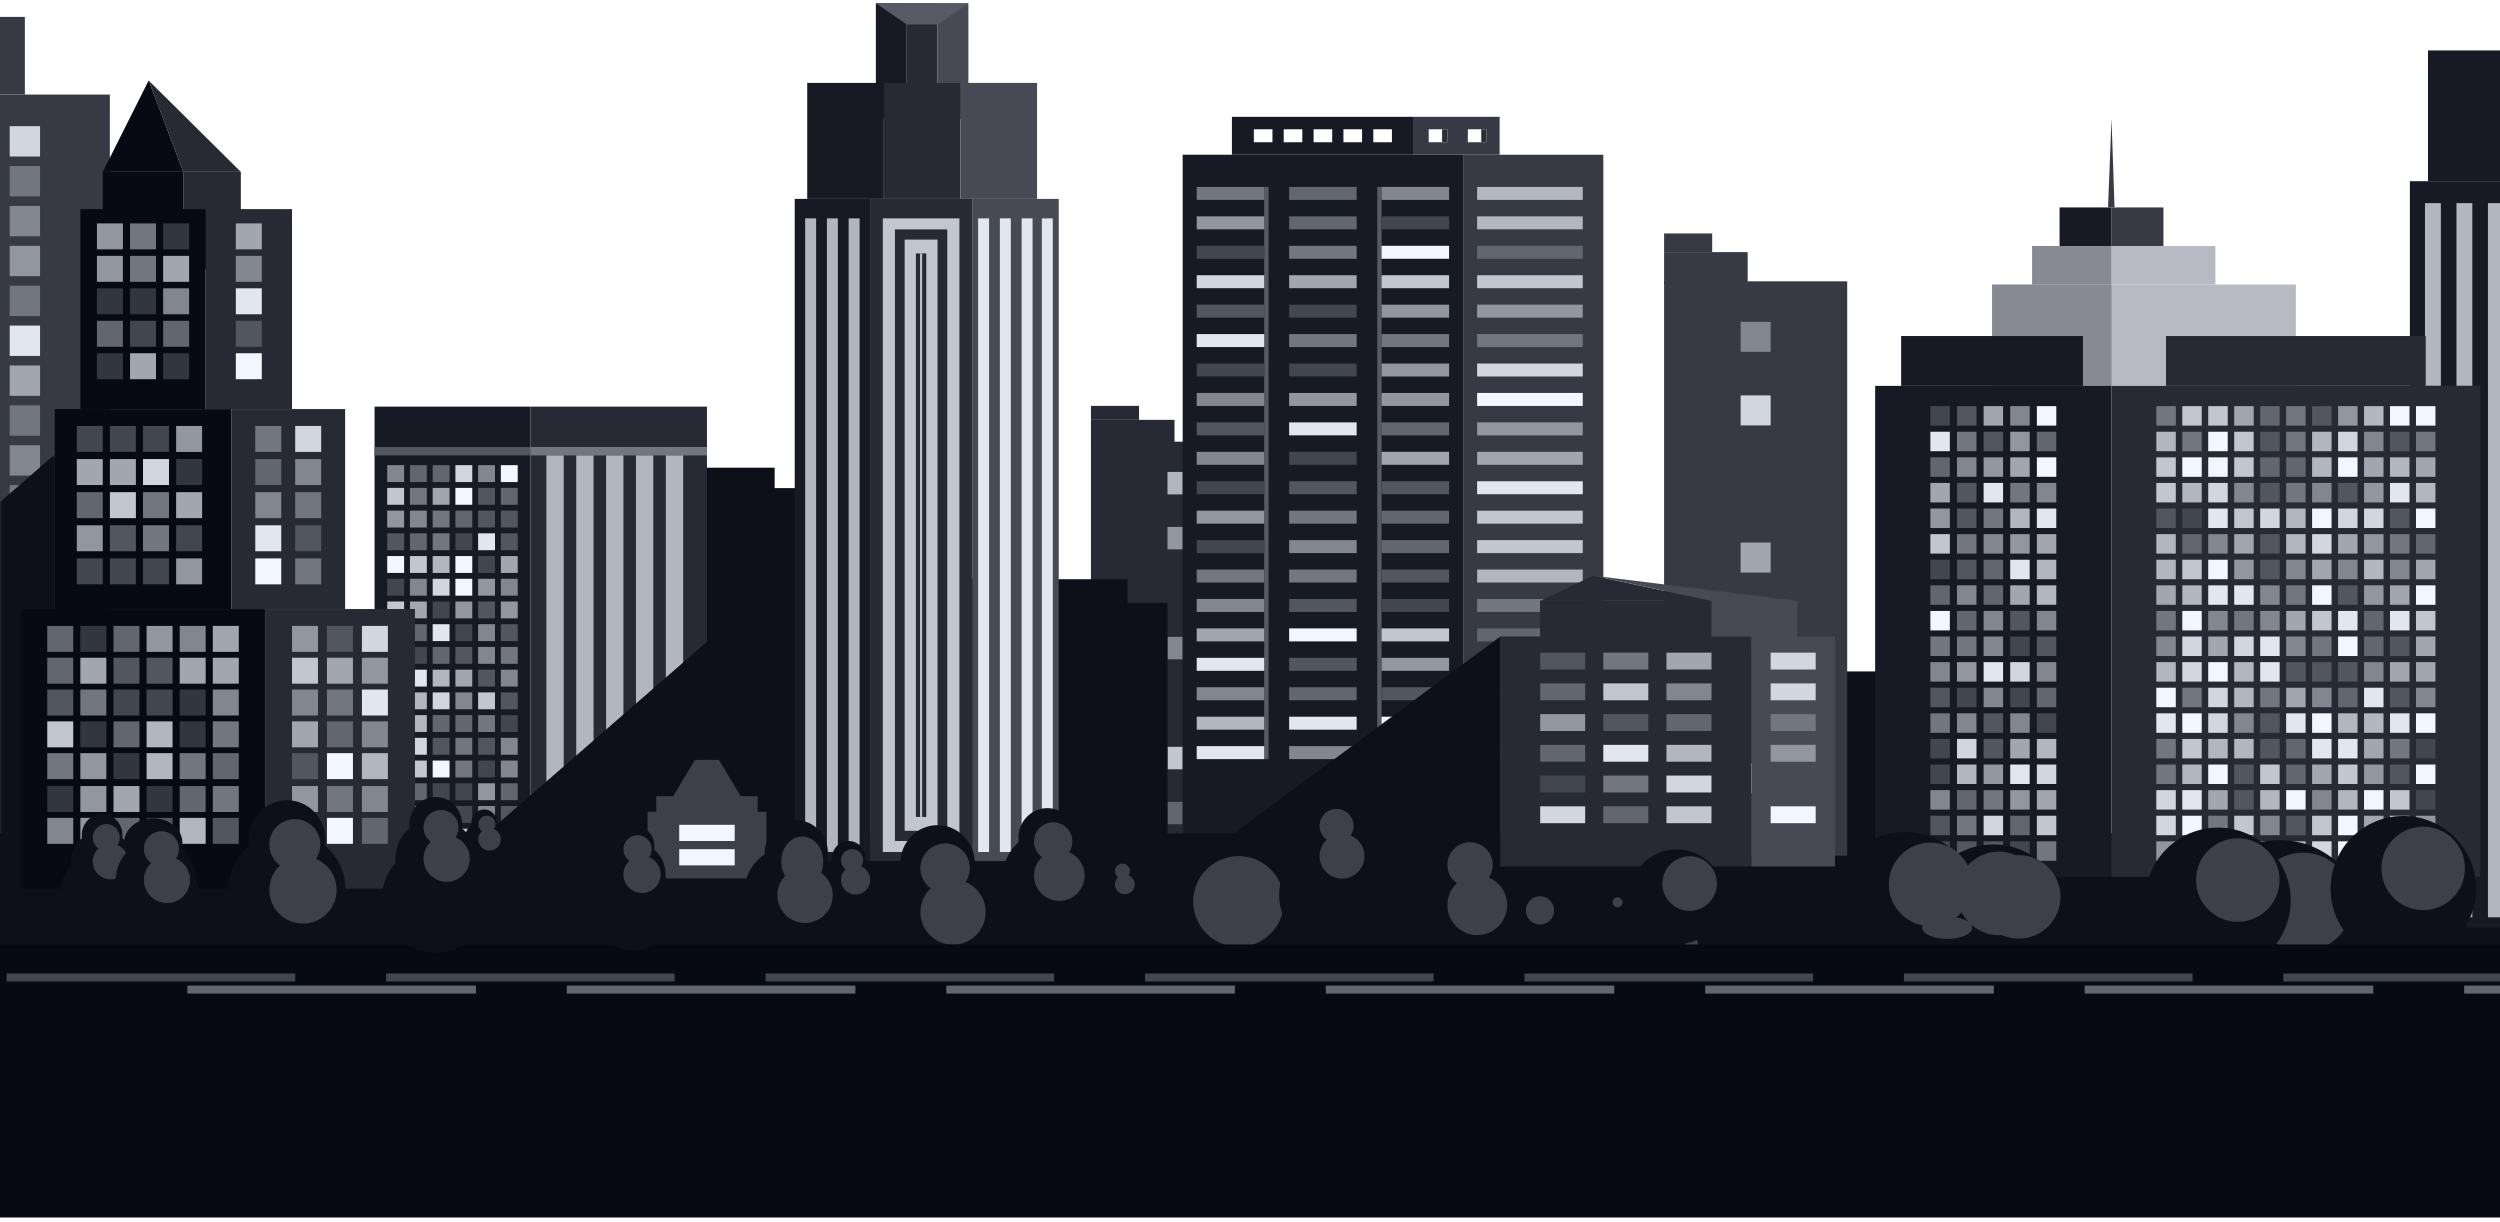 <?xml version="1.0" encoding="UTF-8"?>
<svg xmlns="http://www.w3.org/2000/svg" xmlns:xlink="http://www.w3.org/1999/xlink" width="450" height="220" viewBox="0 0 450 220">
  <title>City Graphic</title>
  <desc>Created with Sketch.</desc>
  <defs>
    <filter id="city-2-a" width="152.2%" height="146.2%" x="-26.1%" y="-23.1%" filterUnits="objectBoundingBox">
      <feOffset dy="2" in="SourceAlpha" result="shadowOffsetOuter1"/>
      <feGaussianBlur in="shadowOffsetOuter1" result="shadowBlurOuter1" stdDeviation="2"/>
      <feColorMatrix in="shadowBlurOuter1" result="shadowMatrixOuter1" values="0 0 0 0 0   0 0 0 0 0   0 0 0 0 0  0 0 0 0.5 0"/>
      <feMerge>
        <feMergeNode in="shadowMatrixOuter1"/>
        <feMergeNode in="SourceGraphic"/>
      </feMerge>
    </filter>
    <polygon id="city-2-b" points="0 .806 143.315 .806 143.315 75.822 0 75.822"/>
  </defs>
  <g fill="none" fill-rule="evenodd">
    <g transform="translate(0 3)">
      <polygon fill="#373A44" points="0 151.732 19.772 151.732 19.772 14.02 0 14.02"/>
      <polygon fill="#373A44" points="0 14.02 4.477 14.02 4.477 .044 0 .044"/>
      <g transform="translate(1 19)">
        <polygon fill="#D1D6DF" points=".747 6.172 6.21 6.172 6.21 .71 .747 .71"/>
        <polygon fill="#71767F" points=".747 13.351 6.21 13.351 6.21 7.889 .747 7.889"/>
        <polygon fill="#81868F" points=".747 20.531 6.21 20.531 6.21 15.068 .747 15.068"/>
        <polygon fill="#91969F" points=".747 27.71 6.21 27.71 6.21 22.249 .747 22.249"/>
        <polygon fill="#71767F" points=".747 34.89 6.21 34.89 6.21 29.427 .747 29.427"/>
        <polygon fill="#E1E6EF" points=".747 42.068 6.21 42.068 6.21 36.605 .747 36.605"/>
        <polygon fill="#A1A6AF" points=".747 49.249 6.21 49.249 6.21 43.785 .747 43.785"/>
        <polygon fill="#71767F" points=".747 56.429 6.21 56.429 6.21 50.965 .747 50.965"/>
        <polygon fill="#81868F" points=".747 63.609 6.21 63.609 6.21 58.146 .747 58.146"/>
        <polygon fill="#71767F" points=".747 70.788 6.21 70.788 6.21 65.325 .747 65.325"/>
      </g>
    </g>
    <g transform="translate(196 73)">
      <polygon fill="#272A34" points=".371 83.753 33.323 83.753 33.323 6.502 .371 6.502"/>
      <polygon fill="#272A34" points=".371 6.939 15.415 6.939 15.415 2.574 .371 2.574"/>
      <polygon fill="#272A34" points=".371 2.574 9.025 2.574 9.025 .061 .371 .061"/>
      <g transform="translate(14 11)">
        <polygon fill="#B1B6BF" points=".145 4.99 2.881 4.99 2.881 .947 .145 .947"/>
        <polygon fill="#91969F" points=".145 14.885 2.881 14.885 2.881 10.845 .145 10.845"/>
        <polygon fill="#81868F" points=".145 34.678 2.881 34.678 2.881 30.637 .145 30.637"/>
        <polygon fill="#C1C6CF" points=".145 54.471 2.881 54.471 2.881 50.429 .145 50.429"/>
        <polygon fill="#61666F" points=".145 64.367 2.881 64.367 2.881 60.328 .145 60.328"/>
      </g>
    </g>
    <g fill="#0D1018" transform="translate(101 84)">
      <polygon points=".39 45.234 45.613 45.234 45.613 3.859 .39 3.859"/>
      <polygon points="7.566 18.015 38.437 18.015 38.437 .182 7.566 .182"/>
      <polygon points="3.642 71.335 48.866 71.335 48.866 29.961 3.642 29.961"/>
      <polygon points="10.818 44.119 41.687 44.119 41.687 26.283 10.818 26.283"/>
      <polygon points="71.098 40.814 101.965 40.814 101.965 20.259 71.098 20.259"/>
      <polygon points="63.92 72.189 109.145 72.189 109.145 24.499 63.92 24.499"/>
    </g>
    <g fill="#0D1018" filter="url(#city-2-a)" transform="translate(316 118)">
      <polygon points=".192 51.031 45.417 51.031 45.417 4.953 .192 4.953"/>
      <polygon points="7.368 20.719 38.236 20.719 38.236 .856 7.368 .856"/>
    </g>
    <g transform="translate(212 21)">
      <polygon fill="#171A24" points=".881 135.154 51.361 135.154 51.361 6.85 .881 6.85"/>
      <polygon fill="#575A64" points="15.56 115.642 16.338 115.642 16.338 12.645 15.56 12.645"/>
      <polygon fill="#575A64" points="35.903 115.642 36.68 115.642 36.68 12.645 35.903 12.645"/>
      <polygon fill="#373A44" points="51.361 135.154 76.6 135.154 76.6 6.85 51.361 6.85"/>
      <g transform="translate(3 12)">
        <polygon fill="#71767F" points=".406 2.983 12.56 2.983 12.56 .645 .406 .645"/>
        <polygon fill="#61666F" points="17.046 2.983 29.198 2.983 29.198 .645 17.046 .645"/>
        <polygon fill="#81868F" points="33.68 2.983 45.835 2.983 45.835 .645 33.68 .645"/>
        <polygon fill="#91969F" points=".406 8.281 12.56 8.281 12.56 5.944 .406 5.944"/>
        <polygon fill="#61666F" points="17.046 8.281 29.198 8.281 29.198 5.944 17.046 5.944"/>
        <polygon fill="#41464F" points="33.68 8.281 45.835 8.281 45.835 5.944 33.68 5.944"/>
        <polygon fill="#41464F" points=".406 13.579 12.56 13.579 12.56 11.242 .406 11.242"/>
        <polygon fill="#71767F" points="17.046 13.579 29.198 13.579 29.198 11.242 17.046 11.242"/>
        <polygon fill="#F1F6FF" points="33.68 13.579 45.835 13.579 45.835 11.242 33.68 11.242"/>
        <polygon fill="#D1D6DF" points=".406 18.876 12.56 18.876 12.56 16.54 .406 16.54"/>
        <polygon fill="#A1A6AF" points="17.046 18.876 29.198 18.876 29.198 16.54 17.046 16.54"/>
        <polygon fill="#C1C6CF" points="33.68 18.876 45.835 18.876 45.835 16.54 33.68 16.54"/>
        <polygon fill="#51565F" points=".406 24.175 12.56 24.175 12.56 21.838 .406 21.838"/>
        <polygon fill="#41464F" points="17.046 24.175 29.198 24.175 29.198 21.838 17.046 21.838"/>
        <polygon fill="#91969F" points="33.68 24.175 45.835 24.175 45.835 21.838 33.68 21.838"/>
        <polygon fill="#E1E6EF" points=".406 29.471 12.56 29.471 12.56 27.135 .406 27.135"/>
        <polygon fill="#71767F" points="17.046 29.471 29.198 29.471 29.198 27.135 17.046 27.135"/>
        <polygon fill="#71767F" points="33.68 29.471 45.835 29.471 45.835 27.135 33.68 27.135"/>
        <polygon fill="#41464F" points=".406 34.771 12.56 34.771 12.56 32.434 .406 32.434"/>
        <polygon fill="#41464F" points="17.046 34.771 29.198 34.771 29.198 32.434 17.046 32.434"/>
        <polygon fill="#91969F" points="33.68 34.771 45.835 34.771 45.835 32.434 33.68 32.434"/>
        <polygon fill="#81868F" points=".406 40.068 12.56 40.068 12.56 37.73 .406 37.73"/>
        <polygon fill="#91969F" points="17.046 40.068 29.198 40.068 29.198 37.73 17.046 37.73"/>
        <polygon fill="#91969F" points="33.68 40.068 45.835 40.068 45.835 37.73 33.68 37.73"/>
        <polygon fill="#51565F" points=".406 45.363 12.56 45.363 12.56 43.027 .406 43.027"/>
        <polygon fill="#E1E6EF" points="17.046 45.363 29.198 45.363 29.198 43.027 17.046 43.027"/>
        <polygon fill="#61666F" points="33.68 45.363 45.835 45.363 45.835 43.027 33.68 43.027"/>
        <polygon fill="#81868F" points=".406 50.662 12.56 50.662 12.56 48.328 .406 48.328"/>
        <polygon fill="#41464F" points="17.046 50.662 29.198 50.662 29.198 48.328 17.046 48.328"/>
        <polygon fill="#A1A6AF" points="33.68 50.662 45.835 50.662 45.835 48.328 33.68 48.328"/>
        <polygon fill="#41464F" points=".406 55.961 12.56 55.961 12.56 53.625 .406 53.625"/>
        <polygon fill="#51565F" points="17.046 55.961 29.198 55.961 29.198 53.625 17.046 53.625"/>
        <polygon fill="#51565F" points="33.68 55.961 45.835 55.961 45.835 53.625 33.68 53.625"/>
        <polygon fill="#91969F" points=".406 61.258 12.56 61.258 12.56 58.922 .406 58.922"/>
        <polygon fill="#71767F" points="17.046 61.258 29.198 61.258 29.198 58.922 17.046 58.922"/>
        <polygon fill="#61666F" points="33.68 61.258 45.835 61.258 45.835 58.922 33.68 58.922"/>
        <polygon fill="#41464F" points=".406 66.559 12.56 66.559 12.56 64.222 .406 64.222"/>
        <polygon fill="#81868F" points="17.046 66.559 29.198 66.559 29.198 64.222 17.046 64.222"/>
        <polygon fill="#61666F" points="33.68 66.559 45.835 66.559 45.835 64.222 33.68 64.222"/>
        <polygon fill="#71767F" points=".406 71.855 12.56 71.855 12.56 69.518 .406 69.518"/>
        <polygon fill="#71767F" points="17.046 71.855 29.198 71.855 29.198 69.518 17.046 69.518"/>
        <polygon fill="#51565F" points="33.68 71.855 45.835 71.855 45.835 69.518 33.68 69.518"/>
        <polygon fill="#81868F" points=".406 77.15 12.56 77.15 12.56 74.815 .406 74.815"/>
        <polygon fill="#51565F" points="17.046 77.15 29.198 77.15 29.198 74.815 17.046 74.815"/>
        <polygon fill="#41464F" points="33.68 77.15 45.835 77.15 45.835 74.815 33.68 74.815"/>
        <polygon fill="#A1A6AF" points=".406 82.45 12.56 82.45 12.56 80.111 .406 80.111"/>
        <polygon fill="#F1F6FF" points="17.046 82.45 29.198 82.45 29.198 80.111 17.046 80.111"/>
        <polygon fill="#C1C6CF" points="33.68 82.45 45.835 82.45 45.835 80.111 33.68 80.111"/>
        <polygon fill="#E1E6EF" points=".406 87.747 12.56 87.747 12.56 85.408 .406 85.408"/>
        <polygon fill="#51565F" points="17.046 87.747 29.198 87.747 29.198 85.408 17.046 85.408"/>
        <polygon fill="#91969F" points="33.68 87.747 45.835 87.747 45.835 85.408 33.68 85.408"/>
        <polygon fill="#81868F" points=".406 93.047 12.56 93.047 12.56 90.706 .406 90.706"/>
        <polygon fill="#61666F" points="17.046 93.047 29.198 93.047 29.198 90.706 17.046 90.706"/>
        <polygon fill="#51565F" points="33.68 93.047 45.835 93.047 45.835 90.706 33.68 90.706"/>
        <polygon fill="#B1B6BF" points=".406 98.343 12.56 98.343 12.56 96.005 .406 96.005"/>
        <polygon fill="#E1E6EF" points="17.046 98.343 29.198 98.343 29.198 96.005 17.046 96.005"/>
        <polygon fill="#F1F6FF" points="33.68 98.343 45.835 98.343 45.835 96.005 33.68 96.005"/>
        <polygon fill="#E1E6EF" points=".406 103.642 12.56 103.642 12.56 101.304 .406 101.304"/>
        <polygon fill="#81868F" points="17.046 103.642 29.198 103.642 29.198 101.304 17.046 101.304"/>
        <polygon fill="#E1E6EF" points="33.68 103.642 45.835 103.642 45.835 101.304 33.68 101.304"/>
      </g>
      <g transform="translate(53 12)">
        <polygon fill="#B1B6BF" points=".884 2.983 19.898 2.983 19.898 .645 .884 .645"/>
        <polygon fill="#B1B6BF" points=".884 8.281 19.898 8.281 19.898 5.944 .884 5.944"/>
        <polygon fill="#61666F" points=".884 13.579 19.898 13.579 19.898 11.242 .884 11.242"/>
        <polygon fill="#C1C6CF" points=".884 18.876 19.898 18.876 19.898 16.54 .884 16.54"/>
        <polygon fill="#91969F" points=".884 24.175 19.898 24.175 19.898 21.838 .884 21.838"/>
        <polygon fill="#71767F" points=".884 29.471 19.898 29.471 19.898 27.135 .884 27.135"/>
        <polygon fill="#D1D6DF" points=".884 34.771 19.898 34.771 19.898 32.434 .884 32.434"/>
        <polygon fill="#F1F6FF" points=".884 40.068 19.898 40.068 19.898 37.73 .884 37.73"/>
        <polygon fill="#91969F" points=".884 45.363 19.898 45.363 19.898 43.027 .884 43.027"/>
        <polygon fill="#A1A6AF" points=".884 50.662 19.898 50.662 19.898 48.328 .884 48.328"/>
        <polygon fill="#E1E6EF" points=".884 55.961 19.898 55.961 19.898 53.625 .884 53.625"/>
        <polygon fill="#C1C6CF" points=".884 61.258 19.898 61.258 19.898 58.922 .884 58.922"/>
        <polygon fill="#C1C6CF" points=".884 66.559 19.898 66.559 19.898 64.222 .884 64.222"/>
        <polygon fill="#B1B6BF" points=".884 71.855 19.898 71.855 19.898 69.518 .884 69.518"/>
        <polyline fill="#71767F" points="12.214 77.15 .884 77.15 .884 74.815 19.898 74.815 19.898 75.167 12.214 75.167 12.214 77.15"/>
        <polyline fill="#61666F" points="5.036 82.45 .884 82.45 .884 80.111 12.214 80.111 12.214 81.592 5.036 81.592 5.036 82.45"/>
        <polygon fill="#81868F" points=".884 87.747 5.036 87.747 5.036 85.408 .884 85.408"/>
        <polygon fill="#A1A6AF" points=".884 93.047 5.036 93.047 5.036 90.706 .884 90.706"/>
        <polygon fill="#71767F" points=".884 98.343 5.036 98.343 5.036 96.005 .884 96.005"/>
        <polygon fill="#C1C6CF" points=".884 103.642 5.036 103.642 5.036 101.304 .884 101.304"/>
      </g>
      <path fill="#171A24" d="M35.195,4.606 L38.546,4.606 L38.546,2.27 L35.195,2.27 L35.195,4.606 Z M29.82,4.606 L33.173,4.606 L33.173,2.27 L29.82,2.27 L29.82,4.606 Z M24.446,4.606 L27.796,4.606 L27.796,2.27 L24.446,2.27 L24.446,4.606 Z M19.069,4.606 L22.419,4.606 L22.419,2.27 L19.069,2.27 L19.069,4.606 Z M13.692,4.606 L17.043,4.606 L17.043,2.27 L13.692,2.27 L13.692,4.606 Z M9.746,6.85 L42.493,6.85 L42.493,0.026 L9.746,0.026 L9.746,6.85 Z"/>
      <polygon fill="#2D2E2F" points="47.579 4.606 48.514 4.606 48.514 2.27 47.579 2.27"/>
      <path fill="#373A44" d="M52.21,4.606 L55.56,4.606 L55.56,2.27 L52.21,2.27 L52.21,4.606 Z M45.165,4.606 L48.514,4.606 L48.514,2.27 L45.165,2.27 L45.165,4.606 Z M42.493,6.85 L57.934,6.85 L57.934,0.026 L42.493,0.026 L42.493,6.85 Z"/>
      <polygon fill="#2D2E2F" points="54.624 4.606 55.56 4.606 55.56 2.27 54.624 2.27"/>
    </g>
    <polyline fill="#0D1018" points="68.036 50.757 .122 50.757 68.036 .592 68.036 50.757" transform="translate(202 114)"/>
    <g transform="translate(67 73)">
      <polygon fill="#171A24" points=".423 86.466 28.468 86.466 28.468 .193 .423 .193"/>
      <polygon fill="#51565F" points=".423 8.976 28.468 8.976 28.468 7.457 .423 7.457"/>
      <g transform="translate(2 10)">
        <polygon fill="#81868F" points=".7 3.769 3.739 3.769 3.739 .728 .7 .728"/>
        <polygon fill="#61666F" points="4.791 3.769 7.829 3.769 7.829 .728 4.791 .728"/>
        <polygon fill="#61666F" points="8.881 3.769 11.919 3.769 11.919 .728 8.881 .728"/>
        <polygon fill="#D1D6DF" points="12.972 3.769 16.01 3.769 16.01 .728 12.972 .728"/>
        <polygon fill="#F1F6FF" points="21.152 3.769 24.19 3.769 24.19 .728 21.152 .728"/>
        <polygon fill="#C1C6CF" points=".7 7.857 3.739 7.857 3.739 4.818 .7 4.818"/>
        <polygon fill="#A1A6AF" points="8.881 7.857 11.919 7.857 11.919 4.818 8.881 4.818"/>
        <polygon fill="#F1F6FF" points="12.972 7.857 16.01 7.857 16.01 4.818 12.972 4.818"/>
        <polygon fill="#51565F" points="17.061 7.857 20.099 7.857 20.099 4.818 17.061 4.818"/>
        <polygon fill="#61666F" points="21.152 7.857 24.19 7.857 24.19 4.818 21.152 4.818"/>
        <polygon fill="#91969F" points=".7 11.949 3.739 11.949 3.739 8.911 .7 8.911"/>
        <polygon fill="#81868F" points="4.791 11.949 7.829 11.949 7.829 8.911 4.791 8.911"/>
        <polygon fill="#71767F" points="8.881 11.949 11.919 11.949 11.919 8.911 8.881 8.911"/>
        <polygon fill="#61666F" points="12.972 11.949 16.01 11.949 16.01 8.911 12.972 8.911"/>
        <polygon fill="#51565F" points="21.152 11.949 24.19 11.949 24.19 8.911 21.152 8.911"/>
        <polygon fill="#51565F" points=".7 16.039 3.739 16.039 3.739 12.998 .7 12.998"/>
        <polygon fill="#71767F" points="8.881 16.039 11.919 16.039 11.919 12.998 8.881 12.998"/>
        <polygon fill="#41464F" points="12.972 16.039 16.01 16.039 16.01 12.998 12.972 12.998"/>
        <polygon fill="#E1E6EF" points="17.061 16.039 20.099 16.039 20.099 12.998 17.061 12.998"/>
        <polygon fill="#F1F6FF" points="12.972 20.128 16.01 20.128 16.01 17.09 12.972 17.09"/>
        <polygon fill="#41464F" points="17.061 20.128 20.099 20.128 20.099 17.09 17.061 17.09"/>
        <polygon fill="#41464F" points=".7 24.218 3.739 24.218 3.739 21.183 .7 21.183"/>
        <polygon fill="#81868F" points="4.791 24.218 7.829 24.218 7.829 21.183 4.791 21.183"/>
        <polygon fill="#D1D6DF" points="8.881 24.218 11.919 24.218 11.919 21.183 8.881 21.183"/>
        <polygon fill="#F1F6FF" points="12.972 24.218 16.01 24.218 16.01 21.183 12.972 21.183"/>
        <polygon fill="#91969F" points="17.061 24.218 20.099 24.218 20.099 21.183 17.061 21.183"/>
        <polygon fill="#81868F" points="21.152 24.218 24.19 24.218 24.19 21.183 21.152 21.183"/>
        <polygon fill="#C1C6CF" points=".7 26.627 3.739 26.627 3.739 25.272 .7 25.272"/>
        <polyline fill="#A1A6AF" points="7.829 28.308 5.668 28.308 5.668 26.627 4.791 26.627 4.791 25.272 7.829 25.272 7.829 28.308"/>
        <polygon fill="#41464F" points="8.881 28.308 11.919 28.308 11.919 25.272 8.881 25.272"/>
        <polygon fill="#51565F" points="17.061 28.308 20.099 28.308 20.099 25.272 17.061 25.272"/>
        <polygon fill="#61666F" points="5.668 32.397 7.829 32.397 7.829 29.359 5.668 29.359"/>
        <polygon fill="#E1E6EF" points="8.881 32.397 11.919 32.397 11.919 29.359 8.881 29.359"/>
        <polygon fill="#41464F" points="12.972 32.397 16.01 32.397 16.01 29.359 12.972 29.359"/>
        <polygon fill="#81868F" points="17.061 32.397 20.099 32.397 20.099 29.359 17.061 29.359"/>
        <polygon fill="#51565F" points="21.152 32.397 24.19 32.397 24.19 29.359 21.152 29.359"/>
        <polygon fill="#41464F" points="5.668 36.487 7.829 36.487 7.829 33.449 5.668 33.449"/>
        <polygon fill="#71767F" points="21.152 36.487 24.19 36.487 24.19 33.449 21.152 33.449"/>
        <polygon fill="#E1E6EF" points="5.668 40.579 7.829 40.579 7.829 37.544 5.668 37.544"/>
        <polygon fill="#B1B6BF" points="8.881 40.579 11.919 40.579 11.919 37.544 8.881 37.544"/>
        <polygon fill="#51565F" points="17.061 40.579 20.099 40.579 20.099 37.544 17.061 37.544"/>
        <polygon fill="#81868F" points="21.152 40.579 24.19 40.579 24.19 37.544 21.152 37.544"/>
        <polygon fill="#81868F" points="12.972 44.669 16.01 44.669 16.01 41.633 12.972 41.633"/>
        <polygon fill="#51565F" points="21.152 44.669 24.19 44.669 24.19 41.633 21.152 41.633"/>
        <polygon fill="#61666F" points="12.972 48.758 16.01 48.758 16.01 45.72 12.972 45.72"/>
        <polygon fill="#41464F" points="21.152 48.758 24.19 48.758 24.19 45.72 21.152 45.72"/>
        <polygon fill="#D1D6DF" points="5.668 52.849 7.829 52.849 7.829 49.81 5.668 49.81"/>
        <polygon fill="#71767F" points="12.972 52.849 16.01 52.849 16.01 49.81 12.972 49.81"/>
        <polygon fill="#51565F" points="17.061 52.849 20.099 52.849 20.099 49.81 17.061 49.81"/>
        <polygon fill="#81868F" points="21.152 52.849 24.19 52.849 24.19 49.81 21.152 49.81"/>
        <polygon fill="#C1C6CF" points="5.668 56.937 7.829 56.937 7.829 53.899 5.668 53.899"/>
        <polygon fill="#F1F6FF" points="8.881 56.937 11.919 56.937 11.919 53.899 8.881 53.899"/>
        <polygon fill="#71767F" points="12.972 56.937 16.01 56.937 16.01 53.899 12.972 53.899"/>
        <polygon fill="#41464F" points="17.061 56.937 20.099 56.937 20.099 53.899 17.061 53.899"/>
        <polygon fill="#81868F" points="21.152 56.937 24.19 56.937 24.19 53.899 21.152 53.899"/>
        <polygon fill="#41464F" points="8.881 61.03 11.919 61.03 11.919 57.991 8.881 57.991"/>
        <polygon fill="#41464F" points="12.972 61.03 16.01 61.03 16.01 57.991 12.972 57.991"/>
        <polygon fill="#61666F" points="21.152 61.03 24.19 61.03 24.19 57.991 21.152 57.991"/>
        <polygon fill="#81868F" points="5.668 65.119 7.829 65.119 7.829 62.08 5.668 62.08"/>
        <polygon fill="#F1F6FF" points="8.881 65.119 11.919 65.119 11.919 62.08 8.881 62.08"/>
        <polygon fill="#41464F" points="12.972 65.119 16.01 65.119 16.01 62.08 12.972 62.08"/>
        <polygon fill="#51565F" points="21.152 65.119 24.19 65.119 24.19 62.08 21.152 62.08"/>
        <polygon fill="#E1E6EF" points="5.668 69.209 7.829 69.209 7.829 66.17 5.668 66.17"/>
        <polygon fill="#D1D6DF" points="8.881 69.209 11.919 69.209 11.919 66.17 8.881 66.17"/>
        <polygon fill="#C1C6CF" points="12.972 69.209 16.01 69.209 16.01 66.17 12.972 66.17"/>
        <polygon fill="#A1A6AF" points="17.061 69.209 20.099 69.209 20.099 66.17 17.061 66.17"/>
        <polygon fill="#F1F6FF" points="5.668 73.301 7.829 73.301 7.829 70.259 5.668 70.259"/>
        <polygon fill="#81868F" points="8.881 73.301 11.919 73.301 11.919 70.259 8.881 70.259"/>
        <polygon fill="#51565F" points="12.972 73.301 16.01 73.301 16.01 70.259 12.972 70.259"/>
        <polygon fill="#91969F" points="17.061 73.301 20.099 73.301 20.099 70.259 17.061 70.259"/>
        <polygon fill="#61666F" points="21.152 73.301 24.19 73.301 24.19 70.259 21.152 70.259"/>
        <polygon fill="#81868F" points="17.061 3.769 20.099 3.769 20.099 .728 17.061 .728"/>
        <polygon fill="#71767F" points="4.791 7.857 7.829 7.857 7.829 4.818 4.791 4.818"/>
        <polygon fill="#51565F" points="17.061 11.949 20.099 11.949 20.099 8.911 17.061 8.911"/>
        <polygon fill="#61666F" points="4.791 16.039 7.829 16.039 7.829 12.998 4.791 12.998"/>
        <polygon fill="#51565F" points="21.152 16.039 24.19 16.039 24.19 12.998 21.152 12.998"/>
        <polygon fill="#F1F6FF" points=".7 20.128 3.739 20.128 3.739 17.09 .7 17.09"/>
        <polygon fill="#C1C6CF" points="4.791 20.128 7.829 20.128 7.829 17.09 4.791 17.09"/>
        <polygon fill="#B1B6BF" points="8.881 20.128 11.919 20.128 11.919 17.09 8.881 17.09"/>
        <polygon fill="#A1A6AF" points="21.152 20.128 24.19 20.128 24.19 17.09 21.152 17.09"/>
        <polygon fill="#91969F" points="12.972 28.308 16.01 28.308 16.01 25.272 12.972 25.272"/>
        <polygon fill="#91969F" points="21.152 28.308 24.19 28.308 24.19 25.272 21.152 25.272"/>
        <polygon fill="#61666F" points="8.881 36.487 11.919 36.487 11.919 33.449 8.881 33.449"/>
        <polygon fill="#51565F" points="12.972 36.487 16.01 36.487 16.01 33.449 12.972 33.449"/>
        <polygon fill="#81868F" points="17.061 36.487 20.099 36.487 20.099 33.449 17.061 33.449"/>
        <polygon fill="#A1A6AF" points="12.972 40.579 16.01 40.579 16.01 37.544 12.972 37.544"/>
        <polygon fill="#B1B6BF" points="5.668 44.669 7.829 44.669 7.829 41.633 5.668 41.633"/>
        <polygon fill="#D1D6DF" points="8.881 44.669 11.919 44.669 11.919 41.633 8.881 41.633"/>
        <polygon fill="#C1C6CF" points="17.061 44.669 20.099 44.669 20.099 41.633 17.061 41.633"/>
        <polygon fill="#B1B6BF" points="5.668 48.758 7.829 48.758 7.829 45.72 5.668 45.72"/>
        <polygon fill="#61666F" points="8.881 48.758 11.919 48.758 11.919 45.72 8.881 45.72"/>
        <polygon fill="#71767F" points="17.061 48.758 20.099 48.758 20.099 45.72 17.061 45.72"/>
        <polygon fill="#51565F" points="8.881 52.849 11.919 52.849 11.919 49.81 8.881 49.81"/>
        <polygon fill="#61666F" points="5.668 61.03 7.829 61.03 7.829 57.991 5.668 57.991"/>
        <polygon fill="#91969F" points="17.061 61.03 20.099 61.03 20.099 57.991 17.061 57.991"/>
        <polygon fill="#81868F" points="17.061 65.119 20.099 65.119 20.099 62.08 17.061 62.08"/>
        <polygon fill="#51565F" points="21.152 69.209 24.19 69.209 24.19 66.17 21.152 66.17"/>
      </g>
      <g transform="translate(28)">
        <polygon fill="#272A34" points=".468 86.466 32.254 86.466 32.254 .193 .468 .193"/>
        <polygon fill="#71767F" points=".468 8.976 32.254 8.976 32.254 7.457 .468 7.457"/>
        <g fill="#B1B6BF" transform="translate(3 8)">
          <polygon points=".352 74.639 3.468 74.639 3.468 .976 .352 .976"/>
          <polygon points="5.727 74.639 8.843 74.639 8.843 .976 5.727 .976"/>
          <polygon points="11.102 74.639 14.218 74.639 14.218 .976 11.102 .976"/>
          <polygon points="16.477 74.639 19.593 74.639 19.593 .976 16.477 .976"/>
          <polygon points="21.853 74.639 24.969 74.639 24.969 .976 21.853 .976"/>
        </g>
      </g>
    </g>
    <polygon fill="#0D1018" points="0 69.15 450 69.15 450 0 0 0" transform="translate(0 150)"/>
    <g transform="translate(0 81)">
      <mask id="city-2-c" fill="#fff">
        <use xlink:href="#city-2-b"/>
      </mask>
      <polyline fill="#0D1018" points="143.315 74.658 81.12 74.658 143.315 20.544 143.315 74.658" mask="url(#city-2-c)"/>
      <polyline fill="#0D1018" points="9.851 75.822 -76.364 75.822 9.851 .806 9.851 75.822" mask="url(#city-2-c)"/>
    </g>
    <g transform="translate(433 9)">
      <polygon fill="#171A24" points=".778 157.954 17 157.954 17 23.611 .778 23.611"/>
      <polygon fill="#B1B6BF" points="14.832 156.11 17 156.11 17 27.563 14.832 27.563"/>
      <polygon fill="#171A24" points="4.035 23.611 17 23.611 17 .08 4.035 .08"/>
      <path fill="#B1B6BF" d="M3.496 156.11L6.353 156.11 6.353 148.838 3.496 148.838 3.496 156.11zM3.496 60.455L6.353 60.455 6.353 27.563 3.496 27.563 3.496 60.455zM9.164 156.11L12.018 156.11 12.018 148.838 9.164 148.838 9.164 156.11zM9.164 60.455L12.018 60.455 12.018 27.563 9.164 27.563 9.164 60.455z"/>
    </g>
    <g transform="translate(358 21)">
      <polygon fill="#B7BAC4" points=".57 48.455 55.259 48.455 55.259 30.224 .57 30.224"/>
      <polygon fill="#878A94" points=".57 48.455 22.071 48.455 22.071 30.224 .57 30.224"/>
      <polygon fill="#B7BAC4" points="22.071 30.224 40.77 30.224 40.77 23.28 22.071 23.28"/>
      <polygon fill="#373A44" points="22.071 23.28 31.419 23.28 31.419 16.337 22.071 16.337"/>
      <polygon fill="#171A24" points="12.723 23.28 22.071 23.28 22.071 16.337 12.723 16.337"/>
      <polygon fill="#878A94" points="7.772 30.224 22.071 30.224 22.071 23.28 7.772 23.28"/>
      <polyline fill="#373A44" points="21.449 16.337 22.071 .338 22.617 16.337 21.449 16.337"/>
    </g>
    <g transform="translate(337 60)">
      <polygon fill="#171A24" points=".529 97.838 43.071 97.838 43.071 9.455 .529 9.455"/>
      <polygon fill="#171A24" points="5.206 9.455 37.93 9.455 37.93 .484 5.206 .484"/>
      <g transform="translate(10 13)">
        <polygon fill="#41464F" points=".467 3.611 3.971 3.611 3.971 .105 .467 .105"/>
        <polygon fill="#51565F" points="5.258 3.611 8.766 3.611 8.766 .105 5.258 .105"/>
        <polygon fill="#A1A6AF" points="10.047 3.611 13.555 3.611 13.555 .105 10.047 .105"/>
        <polygon fill="#81868F" points="14.839 3.611 18.346 3.611 18.346 .105 14.839 .105"/>
        <polygon fill="#F1F6FF" points="19.634 3.611 23.135 3.611 23.135 .105 19.634 .105"/>
        <polygon fill="#E1E6EF" points=".467 8.219 3.971 8.219 3.971 4.713 .467 4.713"/>
        <polygon fill="#71767F" points="5.258 8.219 8.766 8.219 8.766 4.713 5.258 4.713"/>
        <polygon fill="#51565F" points="10.047 8.219 13.555 8.219 13.555 4.713 10.047 4.713"/>
        <polygon fill="#91969F" points="14.839 8.219 18.346 8.219 18.346 4.713 14.839 4.713"/>
        <polygon fill="#61666F" points="19.634 8.219 23.135 8.219 23.135 4.713 19.634 4.713"/>
        <polygon fill="#61666F" points=".467 12.826 3.971 12.826 3.971 9.321 .467 9.321"/>
        <polygon fill="#81868F" points="5.258 12.826 8.766 12.826 8.766 9.321 5.258 9.321"/>
        <polygon fill="#91969F" points="10.047 12.826 13.555 12.826 13.555 9.321 10.047 9.321"/>
        <polygon fill="#A1A6AF" points="14.839 12.826 18.346 12.826 18.346 9.321 14.839 9.321"/>
        <polygon fill="#F1F6FF" points="19.634 12.826 23.135 12.826 23.135 9.321 19.634 9.321"/>
        <polygon fill="#A1A6AF" points=".467 17.436 3.971 17.436 3.971 13.927 .467 13.927"/>
        <polygon fill="#51565F" points="5.258 17.436 8.766 17.436 8.766 13.927 5.258 13.927"/>
        <polygon fill="#E1E6EF" points="10.047 17.436 13.555 17.436 13.555 13.927 10.047 13.927"/>
        <polygon fill="#71767F" points="14.839 17.436 18.346 17.436 18.346 13.927 14.839 13.927"/>
        <polygon fill="#81868F" points="19.634 17.436 23.135 17.436 23.135 13.927 19.634 13.927"/>
        <polygon fill="#91969F" points=".467 22.044 3.971 22.044 3.971 18.536 .467 18.536"/>
        <polygon fill="#51565F" points="5.258 22.044 8.766 22.044 8.766 18.536 5.258 18.536"/>
        <polygon fill="#71767F" points="10.047 22.044 13.555 22.044 13.555 18.536 10.047 18.536"/>
        <polygon fill="#B1B6BF" points="14.839 22.044 18.346 22.044 18.346 18.536 14.839 18.536"/>
        <polygon fill="#E1E6EF" points="19.634 22.044 23.135 22.044 23.135 18.536 19.634 18.536"/>
        <polygon fill="#C1C6CF" points=".467 26.649 3.971 26.649 3.971 23.145 .467 23.145"/>
        <polygon fill="#71767F" points="5.258 26.649 8.766 26.649 8.766 23.145 5.258 23.145"/>
        <polygon fill="#81868F" points="10.047 26.649 13.555 26.649 13.555 23.145 10.047 23.145"/>
        <polygon fill="#91969F" points="14.839 26.649 18.346 26.649 18.346 23.145 14.839 23.145"/>
        <polygon fill="#A1A6AF" points="19.634 26.649 23.135 26.649 23.135 23.145 19.634 23.145"/>
        <polygon fill="#41464F" points=".467 31.259 3.971 31.259 3.971 27.752 .467 27.752"/>
        <polygon fill="#51565F" points="5.258 31.259 8.766 31.259 8.766 27.752 5.258 27.752"/>
        <polygon fill="#61666F" points="10.047 31.259 13.555 31.259 13.555 27.752 10.047 27.752"/>
        <polygon fill="#E1E6EF" points="14.839 31.259 18.346 31.259 18.346 27.752 14.839 27.752"/>
        <polygon fill="#B1B6BF" points="19.634 31.259 23.135 31.259 23.135 27.752 19.634 27.752"/>
        <polygon fill="#61666F" points=".467 35.864 3.971 35.864 3.971 32.36 .467 32.36"/>
        <polygon fill="#81868F" points="5.258 35.864 8.766 35.864 8.766 32.36 5.258 32.36"/>
        <polygon fill="#61666F" points="10.047 35.864 13.555 35.864 13.555 32.36 10.047 32.36"/>
        <polygon fill="#A1A6AF" points="14.839 35.864 18.346 35.864 18.346 32.36 14.839 32.36"/>
        <polygon fill="#B1B6BF" points="19.634 35.864 23.135 35.864 23.135 32.36 19.634 32.36"/>
        <polygon fill="#F1F6FF" points=".467 40.475 3.971 40.475 3.971 36.97 .467 36.97"/>
        <polygon fill="#61666F" points="5.258 40.475 8.766 40.475 8.766 36.97 5.258 36.97"/>
        <polygon fill="#81868F" points="10.047 40.475 13.555 40.475 13.555 36.97 10.047 36.97"/>
        <polygon fill="#51565F" points="14.839 40.475 18.346 40.475 18.346 36.97 14.839 36.97"/>
        <polygon fill="#81868F" points="19.634 40.475 23.135 40.475 23.135 36.97 19.634 36.97"/>
        <polygon fill="#71767F" points=".467 45.082 3.971 45.082 3.971 41.577 .467 41.577"/>
        <polygon fill="#71767F" points="5.258 45.082 8.766 45.082 8.766 41.577 5.258 41.577"/>
        <polygon fill="#81868F" points="10.047 45.082 13.555 45.082 13.555 41.577 10.047 41.577"/>
        <polygon fill="#41464F" points="14.839 45.082 18.346 45.082 18.346 41.577 14.839 41.577"/>
        <polygon fill="#51565F" points="19.634 45.082 23.135 45.082 23.135 41.577 19.634 41.577"/>
        <polygon fill="#81868F" points=".467 49.69 3.971 49.69 3.971 46.185 .467 46.185"/>
        <polygon fill="#91969F" points="5.258 49.69 8.766 49.69 8.766 46.185 5.258 46.185"/>
        <polygon fill="#E1E6EF" points="10.047 49.69 13.555 49.69 13.555 46.185 10.047 46.185"/>
        <polygon fill="#D1D6DF" points="14.839 49.69 18.346 49.69 18.346 46.185 14.839 46.185"/>
        <polygon fill="#81868F" points="19.634 49.69 23.135 49.69 23.135 46.185 19.634 46.185"/>
        <polygon fill="#51565F" points=".467 54.298 3.971 54.298 3.971 50.792 .467 50.792"/>
        <polygon fill="#41464F" points="5.258 54.298 8.766 54.298 8.766 50.792 5.258 50.792"/>
        <polygon fill="#81868F" points="10.047 54.298 13.555 54.298 13.555 50.792 10.047 50.792"/>
        <polygon fill="#41464F" points="14.839 54.298 18.346 54.298 18.346 50.792 14.839 50.792"/>
        <polygon fill="#61666F" points="19.634 54.298 23.135 54.298 23.135 50.792 19.634 50.792"/>
        <polygon fill="#71767F" points=".467 58.906 3.971 58.906 3.971 55.397 .467 55.397"/>
        <polygon fill="#81868F" points="5.258 58.906 8.766 58.906 8.766 55.397 5.258 55.397"/>
        <polygon fill="#51565F" points="10.047 58.906 13.555 58.906 13.555 55.397 10.047 55.397"/>
        <polygon fill="#81868F" points="14.839 58.906 18.346 58.906 18.346 55.397 14.839 55.397"/>
        <polygon fill="#41464F" points="19.634 58.906 23.135 58.906 23.135 55.397 19.634 55.397"/>
        <polygon fill="#41464F" points=".467 63.513 3.971 63.513 3.971 60.007 .467 60.007"/>
        <polygon fill="#D1D6DF" points="5.258 63.513 8.766 63.513 8.766 60.007 5.258 60.007"/>
        <polygon fill="#51565F" points="10.047 63.513 13.555 63.513 13.555 60.007 10.047 60.007"/>
        <polygon fill="#A1A6AF" points="14.839 63.513 18.346 63.513 18.346 60.007 14.839 60.007"/>
        <polygon fill="#B1B6BF" points="19.634 63.513 23.135 63.513 23.135 60.007 19.634 60.007"/>
        <polygon fill="#41464F" points=".467 68.12 3.971 68.12 3.971 64.616 .467 64.616"/>
        <polygon fill="#B1B6BF" points="5.258 68.12 8.766 68.12 8.766 64.616 5.258 64.616"/>
        <polygon fill="#91969F" points="10.047 68.12 13.555 68.12 13.555 64.616 10.047 64.616"/>
        <polygon fill="#E1E6EF" points="14.839 68.12 18.346 68.12 18.346 64.616 14.839 64.616"/>
        <polygon fill="#D1D6DF" points="19.634 68.12 23.135 68.12 23.135 64.616 19.634 64.616"/>
        <polygon fill="#81868F" points=".467 72.728 3.971 72.728 3.971 69.226 .467 69.226"/>
        <polygon fill="#61666F" points="5.258 72.728 8.766 72.728 8.766 69.226 5.258 69.226"/>
        <polygon fill="#71767F" points="10.047 72.728 13.555 72.728 13.555 69.226 10.047 69.226"/>
        <polygon fill="#91969F" points="14.839 72.728 18.346 72.728 18.346 69.226 14.839 69.226"/>
        <polygon fill="#A1A6AF" points="19.634 72.728 23.135 72.728 23.135 69.226 19.634 69.226"/>
        <polygon fill="#51565F" points=".467 77.339 3.971 77.339 3.971 73.83 .467 73.83"/>
        <polygon fill="#71767F" points="5.258 77.339 8.766 77.339 8.766 73.83 5.258 73.83"/>
        <polygon fill="#D1D6DF" points="10.047 77.339 13.555 77.339 13.555 73.83 10.047 73.83"/>
        <polygon fill="#61666F" points="14.839 77.339 18.346 77.339 18.346 73.83 14.839 73.83"/>
        <polygon fill="#C1C6CF" points="19.634 77.339 23.135 77.339 23.135 73.83 19.634 73.83"/>
        <polygon fill="#41464F" points=".467 81.945 3.971 81.945 3.971 78.438 .467 78.438"/>
        <polygon fill="#51565F" points="5.258 81.945 8.766 81.945 8.766 78.438 5.258 78.438"/>
        <polygon fill="#51565F" points="10.047 81.945 13.555 81.945 13.555 78.438 10.047 78.438"/>
        <polygon fill="#41464F" points="14.839 81.945 18.346 81.945 18.346 78.438 14.839 78.438"/>
        <polygon fill="#71767F" points="19.634 81.945 23.135 81.945 23.135 78.438 19.634 78.438"/>
      </g>
    </g>
    <g transform="translate(380 60)">
      <polygon fill="#272A34" points=".071 97.838 66.445 97.838 66.445 9.455 .071 9.455"/>
      <polygon fill="#272A34" points="9.885 9.455 56.629 9.455 56.629 .484 9.885 .484"/>
      <g transform="translate(8 13)">
        <polygon fill="#71767F" points=".135 3.611 3.642 3.611 3.642 .105 .135 .105"/>
        <polygon fill="#C1C6CF" points="4.81 3.611 8.313 3.611 8.313 .105 4.81 .105"/>
        <polygon fill="#C1C6CF" points="9.48 3.611 12.99 3.611 12.99 .105 9.48 .105"/>
        <polygon fill="#A1A6AF" points="14.154 3.611 17.665 3.611 17.665 .105 14.154 .105"/>
        <polygon fill="#61666F" points="18.833 3.611 22.336 3.611 22.336 .105 18.833 .105"/>
        <polygon fill="#71767F" points="23.507 3.611 27.012 3.611 27.012 .105 23.507 .105"/>
        <polygon fill="#51565F" points="28.178 3.611 31.685 3.611 31.685 .105 28.178 .105"/>
        <polygon fill="#91969F" points="32.854 3.611 36.359 3.611 36.359 .105 32.854 .105"/>
        <polygon fill="#B1B6BF" points="37.526 3.611 41.033 3.611 41.033 .105 37.526 .105"/>
        <polygon fill="#F1F6FF" points="42.2 3.611 45.708 3.611 45.708 .105 42.2 .105"/>
        <polygon fill="#F1F6FF" points="46.877 3.611 50.382 3.611 50.382 .105 46.877 .105"/>
        <polygon fill="#B1B6BF" points=".135 8.219 3.642 8.219 3.642 4.713 .135 4.713"/>
        <polygon fill="#71767F" points="4.81 8.219 8.313 8.219 8.313 4.713 4.81 4.713"/>
        <polygon fill="#F1F6FF" points="9.48 8.219 12.99 8.219 12.99 4.713 9.48 4.713"/>
        <polygon fill="#C1C6CF" points="14.154 8.219 17.665 8.219 17.665 4.713 14.154 4.713"/>
        <polygon fill="#51565F" points="18.833 8.219 22.336 8.219 22.336 4.713 18.833 4.713"/>
        <polygon fill="#71767F" points="23.507 8.219 27.012 8.219 27.012 4.713 23.507 4.713"/>
        <polygon fill="#B1B6BF" points="28.178 8.219 31.685 8.219 31.685 4.713 28.178 4.713"/>
        <polygon fill="#D1D6DF" points="32.854 8.219 36.359 8.219 36.359 4.713 32.854 4.713"/>
        <polygon fill="#81868F" points="37.526 8.219 41.033 8.219 41.033 4.713 37.526 4.713"/>
        <polygon fill="#51565F" points="42.2 8.219 45.708 8.219 45.708 4.713 42.2 4.713"/>
        <polygon fill="#71767F" points="46.877 8.219 50.382 8.219 50.382 4.713 46.877 4.713"/>
        <polygon fill="#C1C6CF" points=".135 12.826 3.642 12.826 3.642 9.321 .135 9.321"/>
        <polygon fill="#F1F6FF" points="4.81 12.826 8.313 12.826 8.313 9.321 4.81 9.321"/>
        <polygon fill="#F1F6FF" points="9.48 12.826 12.99 12.826 12.99 9.321 9.48 9.321"/>
        <polygon fill="#C1C6CF" points="14.154 12.826 17.665 12.826 17.665 9.321 14.154 9.321"/>
        <polygon fill="#61666F" points="18.833 12.826 22.336 12.826 22.336 9.321 18.833 9.321"/>
        <polygon fill="#61666F" points="23.507 12.826 27.012 12.826 27.012 9.321 23.507 9.321"/>
        <polygon fill="#B1B6BF" points="28.178 12.826 31.685 12.826 31.685 9.321 28.178 9.321"/>
        <polygon fill="#F1F6FF" points="32.854 12.826 36.359 12.826 36.359 9.321 32.854 9.321"/>
        <polygon fill="#A1A6AF" points="37.526 12.826 41.033 12.826 41.033 9.321 37.526 9.321"/>
        <polygon fill="#B1B6BF" points="42.2 12.826 45.708 12.826 45.708 9.321 42.2 9.321"/>
        <polygon fill="#A1A6AF" points="46.877 12.826 50.382 12.826 50.382 9.321 46.877 9.321"/>
        <polygon fill="#C1C6CF" points=".135 17.436 3.642 17.436 3.642 13.927 .135 13.927"/>
        <polygon fill="#B1B6BF" points="4.81 17.436 8.313 17.436 8.313 13.927 4.81 13.927"/>
        <polygon fill="#D1D6DF" points="9.48 17.436 12.99 17.436 12.99 13.927 9.48 13.927"/>
        <polygon fill="#81868F" points="14.154 17.436 17.665 17.436 17.665 13.927 14.154 13.927"/>
        <polygon fill="#51565F" points="18.833 17.436 22.336 17.436 22.336 13.927 18.833 13.927"/>
        <polygon fill="#71767F" points="23.507 17.436 27.012 17.436 27.012 13.927 23.507 13.927"/>
        <polygon fill="#81868F" points="28.178 17.436 31.685 17.436 31.685 13.927 28.178 13.927"/>
        <polygon fill="#51565F" points="32.854 17.436 36.359 17.436 36.359 13.927 32.854 13.927"/>
        <polygon fill="#91969F" points="37.526 17.436 41.033 17.436 41.033 13.927 37.526 13.927"/>
        <polygon fill="#E1E6EF" points="42.2 17.436 45.708 17.436 45.708 13.927 42.2 13.927"/>
        <polygon fill="#B1B6BF" points="46.877 17.436 50.382 17.436 50.382 13.927 46.877 13.927"/>
        <polygon fill="#51565F" points=".135 22.044 3.642 22.044 3.642 18.536 .135 18.536"/>
        <polygon fill="#41464F" points="4.81 22.044 8.313 22.044 8.313 18.536 4.81 18.536"/>
        <polygon fill="#E1E6EF" points="9.48 22.044 12.99 22.044 12.99 18.536 9.48 18.536"/>
        <polygon fill="#C1C6CF" points="14.154 22.044 17.665 22.044 17.665 18.536 14.154 18.536"/>
        <polygon fill="#D1D6DF" points="18.833 22.044 22.336 22.044 22.336 18.536 18.833 18.536"/>
        <polygon fill="#B1B6BF" points="23.507 22.044 27.012 22.044 27.012 18.536 23.507 18.536"/>
        <polygon fill="#F1F6FF" points="28.178 22.044 31.685 22.044 31.685 18.536 28.178 18.536"/>
        <polygon fill="#D1D6DF" points="32.854 22.044 36.359 22.044 36.359 18.536 32.854 18.536"/>
        <polygon fill="#D1D6DF" points="37.526 22.044 41.033 22.044 41.033 18.536 37.526 18.536"/>
        <polygon fill="#51565F" points="42.2 22.044 45.708 22.044 45.708 18.536 42.2 18.536"/>
        <polygon fill="#F1F6FF" points="46.877 22.044 50.382 22.044 50.382 18.536 46.877 18.536"/>
        <polygon fill="#B1B6BF" points=".135 26.649 3.642 26.649 3.642 23.145 .135 23.145"/>
        <polygon fill="#61666F" points="4.81 26.649 8.313 26.649 8.313 23.145 4.81 23.145"/>
        <polygon fill="#81868F" points="9.48 26.649 12.99 26.649 12.99 23.145 9.48 23.145"/>
        <polygon fill="#A1A6AF" points="14.154 26.649 17.665 26.649 17.665 23.145 14.154 23.145"/>
        <polygon fill="#51565F" points="18.833 26.649 22.336 26.649 22.336 23.145 18.833 23.145"/>
        <polygon fill="#B1B6BF" points="23.507 26.649 27.012 26.649 27.012 23.145 23.507 23.145"/>
        <polygon fill="#D1D6DF" points="28.178 26.649 31.685 26.649 31.685 23.145 28.178 23.145"/>
        <polygon fill="#A1A6AF" points="32.854 26.649 36.359 26.649 36.359 23.145 32.854 23.145"/>
        <polygon fill="#91969F" points="37.526 26.649 41.033 26.649 41.033 23.145 37.526 23.145"/>
        <polygon fill="#71767F" points="42.2 26.649 45.708 26.649 45.708 23.145 42.2 23.145"/>
        <polygon fill="#61666F" points="46.877 26.649 50.382 26.649 50.382 23.145 46.877 23.145"/>
        <polygon fill="#B1B6BF" points=".135 31.259 3.642 31.259 3.642 27.752 .135 27.752"/>
        <polygon fill="#C1C6CF" points="4.81 31.259 8.313 31.259 8.313 27.752 4.81 27.752"/>
        <polygon fill="#F1F6FF" points="9.48 31.259 12.99 31.259 12.99 27.752 9.48 27.752"/>
        <polygon fill="#91969F" points="14.154 31.259 17.665 31.259 17.665 27.752 14.154 27.752"/>
        <polygon fill="#51565F" points="18.833 31.259 22.336 31.259 22.336 27.752 18.833 27.752"/>
        <polygon fill="#81868F" points="23.507 31.259 27.012 31.259 27.012 27.752 23.507 27.752"/>
        <polygon fill="#A1A6AF" points="28.178 31.259 31.685 31.259 31.685 27.752 28.178 27.752"/>
        <polygon fill="#81868F" points="32.854 31.259 36.359 31.259 36.359 27.752 32.854 27.752"/>
        <polygon fill="#B1B6BF" points="37.526 31.259 41.033 31.259 41.033 27.752 37.526 27.752"/>
        <polygon fill="#81868F" points="42.2 31.259 45.708 31.259 45.708 27.752 42.2 27.752"/>
        <polygon fill="#A1A6AF" points="46.877 31.259 50.382 31.259 50.382 27.752 46.877 27.752"/>
        <polygon fill="#A1A6AF" points=".135 35.864 3.642 35.864 3.642 32.36 .135 32.36"/>
        <polygon fill="#B1B6BF" points="4.81 35.864 8.313 35.864 8.313 32.36 4.81 32.36"/>
        <polygon fill="#E1E6EF" points="9.48 35.864 12.99 35.864 12.99 32.36 9.48 32.36"/>
        <polygon fill="#E1E6EF" points="14.154 35.864 17.665 35.864 17.665 32.36 14.154 32.36"/>
        <polygon fill="#81868F" points="18.833 35.864 22.336 35.864 22.336 32.36 18.833 32.36"/>
        <polygon fill="#71767F" points="23.507 35.864 27.012 35.864 27.012 32.36 23.507 32.36"/>
        <polygon fill="#F1F6FF" points="28.178 35.864 31.685 35.864 31.685 32.36 28.178 32.36"/>
        <polygon fill="#51565F" points="32.854 35.864 36.359 35.864 36.359 32.36 32.854 32.36"/>
        <polygon fill="#91969F" points="37.526 35.864 41.033 35.864 41.033 32.36 37.526 32.36"/>
        <polygon fill="#A1A6AF" points="42.2 35.864 45.708 35.864 45.708 32.36 42.2 32.36"/>
        <polygon fill="#F1F6FF" points="46.877 35.864 50.382 35.864 50.382 32.36 46.877 32.36"/>
        <polygon fill="#71767F" points=".135 40.475 3.642 40.475 3.642 36.97 .135 36.97"/>
        <polygon fill="#F1F6FF" points="4.81 40.475 8.313 40.475 8.313 36.97 4.81 36.97"/>
        <polygon fill="#81868F" points="9.48 40.475 12.99 40.475 12.99 36.97 9.48 36.97"/>
        <polygon fill="#71767F" points="14.154 40.475 17.665 40.475 17.665 36.97 14.154 36.97"/>
        <polygon fill="#81868F" points="18.833 40.475 22.336 40.475 22.336 36.97 18.833 36.97"/>
        <polygon fill="#A1A6AF" points="23.507 40.475 27.012 40.475 27.012 36.97 23.507 36.97"/>
        <polygon fill="#C1C6CF" points="28.178 40.475 31.685 40.475 31.685 36.97 28.178 36.97"/>
        <polygon fill="#E1E6EF" points="32.854 40.475 36.359 40.475 36.359 36.97 32.854 36.97"/>
        <polygon fill="#61666F" points="37.526 40.475 41.033 40.475 41.033 36.97 37.526 36.97"/>
        <polygon fill="#E1E6EF" points="42.2 40.475 45.708 40.475 45.708 36.97 42.2 36.97"/>
        <polygon fill="#C1C6CF" points="46.877 40.475 50.382 40.475 50.382 36.97 46.877 36.97"/>
        <polygon fill="#81868F" points=".135 45.082 3.642 45.082 3.642 41.577 .135 41.577"/>
        <polygon fill="#D1D6DF" points="4.81 45.082 8.313 45.082 8.313 41.577 4.81 41.577"/>
        <polygon fill="#A1A6AF" points="9.48 45.082 12.99 45.082 12.99 41.577 9.48 41.577"/>
        <polygon fill="#D1D6DF" points="14.154 45.082 17.665 45.082 17.665 41.577 14.154 41.577"/>
        <polygon fill="#E1E6EF" points="18.833 45.082 22.336 45.082 22.336 41.577 18.833 41.577"/>
        <polygon fill="#81868F" points="23.507 45.082 27.012 45.082 27.012 41.577 23.507 41.577"/>
        <polygon fill="#71767F" points="28.178 45.082 31.685 45.082 31.685 41.577 28.178 41.577"/>
        <polygon fill="#F1F6FF" points="32.854 45.082 36.359 45.082 36.359 41.577 32.854 41.577"/>
        <polygon fill="#61666F" points="37.526 45.082 41.033 45.082 41.033 41.577 37.526 41.577"/>
        <polygon fill="#51565F" points="42.2 45.082 45.708 45.082 45.708 41.577 42.2 41.577"/>
        <polygon fill="#A1A6AF" points="46.877 45.082 50.382 45.082 50.382 41.577 46.877 41.577"/>
        <polygon fill="#B1B6BF" points=".135 49.69 3.642 49.69 3.642 46.185 .135 46.185"/>
        <polygon fill="#D1D6DF" points="4.81 49.69 8.313 49.69 8.313 46.185 4.81 46.185"/>
        <polygon fill="#F1F6FF" points="9.48 49.69 12.99 49.69 12.99 46.185 9.48 46.185"/>
        <polygon fill="#B1B6BF" points="14.154 49.69 17.665 49.69 17.665 46.185 14.154 46.185"/>
        <polygon fill="#E1E6EF" points="18.833 49.69 22.336 49.69 22.336 46.185 18.833 46.185"/>
        <polygon fill="#51565F" points="23.507 49.69 27.012 49.69 27.012 46.185 23.507 46.185"/>
        <polygon fill="#51565F" points="28.178 49.69 31.685 49.69 31.685 46.185 28.178 46.185"/>
        <polygon fill="#51565F" points="32.854 49.69 36.359 49.69 36.359 46.185 32.854 46.185"/>
        <polygon fill="#81868F" points="37.526 49.69 41.033 49.69 41.033 46.185 37.526 46.185"/>
        <polygon fill="#A1A6AF" points="42.2 49.69 45.708 49.69 45.708 46.185 42.2 46.185"/>
        <polygon fill="#A1A6AF" points="46.877 49.69 50.382 49.69 50.382 46.185 46.877 46.185"/>
        <polygon fill="#F1F6FF" points=".135 54.298 3.642 54.298 3.642 50.792 .135 50.792"/>
        <polygon fill="#71767F" points="4.81 54.298 8.313 54.298 8.313 50.792 4.81 50.792"/>
        <polygon fill="#D1D6DF" points="9.48 54.298 12.99 54.298 12.99 50.792 9.48 50.792"/>
        <polygon fill="#B1B6BF" points="14.154 54.298 17.665 54.298 17.665 50.792 14.154 50.792"/>
        <polygon fill="#71767F" points="18.833 54.298 22.336 54.298 22.336 50.792 18.833 50.792"/>
        <polygon fill="#A1A6AF" points="23.507 54.298 27.012 54.298 27.012 50.792 23.507 50.792"/>
        <polygon fill="#81868F" points="28.178 54.298 31.685 54.298 31.685 50.792 28.178 50.792"/>
        <polygon fill="#61666F" points="32.854 54.298 36.359 54.298 36.359 50.792 32.854 50.792"/>
        <polygon fill="#E1E6EF" points="37.526 54.298 41.033 54.298 41.033 50.792 37.526 50.792"/>
        <polygon fill="#51565F" points="42.2 54.298 45.708 54.298 45.708 50.792 42.2 50.792"/>
        <polygon fill="#81868F" points="46.877 54.298 50.382 54.298 50.382 50.792 46.877 50.792"/>
        <polygon fill="#E1E6EF" points=".135 58.906 3.642 58.906 3.642 55.397 .135 55.397"/>
        <polygon fill="#F1F6FF" points="4.81 58.906 8.313 58.906 8.313 55.397 4.81 55.397"/>
        <polygon fill="#D1D6DF" points="9.48 58.906 12.99 58.906 12.99 55.397 9.48 55.397"/>
        <polygon fill="#81868F" points="14.154 58.906 17.665 58.906 17.665 55.397 14.154 55.397"/>
        <polygon fill="#51565F" points="18.833 58.906 22.336 58.906 22.336 55.397 18.833 55.397"/>
        <polygon fill="#E1E6EF" points="23.507 58.906 27.012 58.906 27.012 55.397 23.507 55.397"/>
        <polygon fill="#F1F6FF" points="28.178 58.906 31.685 58.906 31.685 55.397 28.178 55.397"/>
        <polygon fill="#B1B6BF" points="32.854 58.906 36.359 58.906 36.359 55.397 32.854 55.397"/>
        <polygon fill="#B1B6BF" points="37.526 58.906 41.033 58.906 41.033 55.397 37.526 55.397"/>
        <polygon fill="#E1E6EF" points="42.2 58.906 45.708 58.906 45.708 55.397 42.2 55.397"/>
        <polygon fill="#F1F6FF" points="46.877 58.906 50.382 58.906 50.382 55.397 46.877 55.397"/>
        <polygon fill="#71767F" points=".135 63.513 3.642 63.513 3.642 60.007 .135 60.007"/>
        <polygon fill="#C1C6CF" points="4.81 63.513 8.313 63.513 8.313 60.007 4.81 60.007"/>
        <polygon fill="#B1B6BF" points="9.48 63.513 12.99 63.513 12.99 60.007 9.48 60.007"/>
        <polygon fill="#B1B6BF" points="14.154 63.513 17.665 63.513 17.665 60.007 14.154 60.007"/>
        <polygon fill="#51565F" points="18.833 63.513 22.336 63.513 22.336 60.007 18.833 60.007"/>
        <polygon fill="#61666F" points="23.507 63.513 27.012 63.513 27.012 60.007 23.507 60.007"/>
        <polygon fill="#E1E6EF" points="28.178 63.513 31.685 63.513 31.685 60.007 28.178 60.007"/>
        <polygon fill="#E1E6EF" points="32.854 63.513 36.359 63.513 36.359 60.007 32.854 60.007"/>
        <polygon fill="#A1A6AF" points="37.526 63.513 41.033 63.513 41.033 60.007 37.526 60.007"/>
        <polygon fill="#71767F" points="42.2 63.513 45.708 63.513 45.708 60.007 42.2 60.007"/>
        <polygon fill="#41464F" points="46.877 63.513 50.382 63.513 50.382 60.007 46.877 60.007"/>
        <polygon fill="#71767F" points=".135 68.12 3.642 68.12 3.642 64.616 .135 64.616"/>
        <polygon fill="#B1B6BF" points="4.81 68.12 8.313 68.12 8.313 64.616 4.81 64.616"/>
        <polygon fill="#F1F6FF" points="9.48 68.12 12.99 68.12 12.99 64.616 9.48 64.616"/>
        <polygon fill="#51565F" points="14.154 68.12 17.665 68.12 17.665 64.616 14.154 64.616"/>
        <polygon fill="#C1C6CF" points="18.833 68.12 22.336 68.12 22.336 64.616 18.833 64.616"/>
        <polygon fill="#61666F" points="23.507 68.12 27.012 68.12 27.012 64.616 23.507 64.616"/>
        <polygon fill="#A1A6AF" points="28.178 68.12 31.685 68.12 31.685 64.616 28.178 64.616"/>
        <polygon fill="#C1C6CF" points="32.854 68.12 36.359 68.12 36.359 64.616 32.854 64.616"/>
        <polygon fill="#91969F" points="37.526 68.12 41.033 68.12 41.033 64.616 37.526 64.616"/>
        <polygon fill="#51565F" points="42.2 68.12 45.708 68.12 45.708 64.616 42.2 64.616"/>
        <polygon fill="#F1F6FF" points="46.877 68.12 50.382 68.12 50.382 64.616 46.877 64.616"/>
        <polygon fill="#D1D6DF" points=".135 72.728 3.642 72.728 3.642 69.226 .135 69.226"/>
        <polygon fill="#E1E6EF" points="4.81 72.728 8.313 72.728 8.313 69.226 4.81 69.226"/>
        <polygon fill="#A1A6AF" points="9.48 72.728 12.99 72.728 12.99 69.226 9.48 69.226"/>
        <polygon fill="#51565F" points="14.154 72.728 17.665 72.728 17.665 69.226 14.154 69.226"/>
        <polygon fill="#B1B6BF" points="18.833 72.728 22.336 72.728 22.336 69.226 18.833 69.226"/>
        <polygon fill="#F1F6FF" points="23.507 72.728 27.012 72.728 27.012 69.226 23.507 69.226"/>
        <polygon fill="#81868F" points="28.178 72.728 31.685 72.728 31.685 69.226 28.178 69.226"/>
        <polygon fill="#B1B6BF" points="32.854 72.728 36.359 72.728 36.359 69.226 32.854 69.226"/>
        <polygon fill="#F1F6FF" points="37.526 72.728 41.033 72.728 41.033 69.226 37.526 69.226"/>
        <polygon fill="#C1C6CF" points="42.2 72.728 45.708 72.728 45.708 69.226 42.2 69.226"/>
        <polygon fill="#41464F" points="46.877 72.728 50.382 72.728 50.382 69.226 46.877 69.226"/>
        <polygon fill="#D1D6DF" points=".135 77.339 3.642 77.339 3.642 73.83 .135 73.83"/>
        <polygon fill="#F1F6FF" points="4.81 77.339 8.313 77.339 8.313 73.83 4.81 73.83"/>
        <polygon fill="#71767F" points="9.48 77.339 12.99 77.339 12.99 73.83 9.48 73.83"/>
        <polygon fill="#C1C6CF" points="14.154 77.339 17.665 77.339 17.665 73.83 14.154 73.83"/>
        <polygon fill="#81868F" points="18.833 77.339 22.336 77.339 22.336 73.83 18.833 73.83"/>
        <polygon fill="#51565F" points="23.507 77.339 27.012 77.339 27.012 73.83 23.507 73.83"/>
        <polygon fill="#C1C6CF" points="28.178 77.339 31.685 77.339 31.685 73.83 28.178 73.83"/>
        <polygon fill="#F1F6FF" points="32.854 77.339 36.359 77.339 36.359 73.83 32.854 73.83"/>
        <polygon fill="#A1A6AF" points="37.526 77.339 41.033 77.339 41.033 73.83 37.526 73.83"/>
        <polygon fill="#C1C6CF" points="42.2 77.339 45.708 77.339 45.708 73.83 42.2 73.83"/>
        <polygon fill="#91969F" points="46.877 77.339 50.382 77.339 50.382 73.83 46.877 73.83"/>
        <polygon fill="#91969F" points=".135 81.945 3.642 81.945 3.642 78.438 .135 78.438"/>
        <polygon fill="#91969F" points="4.81 81.945 8.313 81.945 8.313 78.438 4.81 78.438"/>
        <polygon fill="#41464F" points="9.48 81.945 12.99 81.945 12.99 78.438 9.48 78.438"/>
        <polygon fill="#A1A6AF" points="14.154 81.945 17.665 81.945 17.665 78.438 14.154 78.438"/>
        <polygon fill="#81868F" points="18.833 81.945 22.336 81.945 22.336 78.438 18.833 78.438"/>
        <polygon fill="#B1B6BF" points="23.507 81.945 27.012 81.945 27.012 78.438 23.507 78.438"/>
        <polygon fill="#D1D6DF" points="28.178 81.945 31.685 81.945 31.685 78.438 28.178 78.438"/>
        <polygon fill="#F1F6FF" points="32.854 81.945 36.359 81.945 36.359 78.438 32.854 78.438"/>
        <polygon fill="#51565F" points="37.526 81.945 41.033 81.945 41.033 78.438 37.526 78.438"/>
        <polygon fill="#E1E6EF" points="42.2 81.945 45.708 81.945 45.708 78.438 42.2 78.438"/>
        <polygon fill="#F1F6FF" points="46.877 81.945 50.382 81.945 50.382 78.439 46.877 78.439"/>
      </g>
    </g>
    <g transform="translate(299 42)">
      <polygon fill="#373A44" points=".539 112.021 33.497 112.021 33.497 8.64 .539 8.64"/>
      <polygon fill="#373A44" points=".539 9.224 15.583 9.224 15.583 3.381 .539 3.381"/>
      <polygon fill="#373A44" points=".539 3.381 9.194 3.381 9.194 .02 .539 .02"/>
      <g transform="translate(14 15)">
        <polygon fill="#81868F" points=".315 6.335 5.719 6.335 5.719 .928 .315 .928"/>
        <polygon fill="#D1D6DF" points=".315 19.578 5.719 19.578 5.719 14.172 .315 14.172"/>
        <polygon fill="#A1A6AF" points=".315 46.065 5.719 46.065 5.719 40.66 .315 40.66"/>
        <polygon fill="#F1F6FF" points=".314 85.8 5.719 85.8 5.719 80.394 .314 80.394"/>
      </g>
    </g>
    <g transform="translate(270 103)">
      <polygon fill="#272A34" points="7.214 14.274 38.082 14.274 38.082 5.167 7.214 5.167"/>
      <polygon fill="#474A54" points="38.082 14.274 53.498 14.274 53.498 5.167 38.082 5.167"/>
      <polyline fill="#272A34" points="7.214 5.167 16.764 .613 38.082 5.167 7.214 5.167"/>
      <polyline fill="#474A54" points="16.764 .613 38.082 5.167 53.514 5.167 16.764 .613"/>
      <polygon fill="#272A34" points=".036 52.965 45.261 52.965 45.261 11.592 .036 11.592"/>
      <polygon fill="#474A54" points="45.261 52.965 60.287 52.965 60.287 11.592 45.261 11.592"/>
      <g transform="translate(48 14)">
        <polygon fill="#D1D6DF" points=".719 3.516 8.822 3.516 8.822 .477 .719 .477"/>
        <polygon fill="#D1D6DF" points=".719 9.048 8.822 9.048 8.822 6.012 .719 6.012"/>
        <polygon fill="#71767F" points=".719 14.579 8.822 14.579 8.822 11.541 .719 11.541"/>
        <polygon fill="#91969F" points=".719 20.108 8.822 20.108 8.822 17.072 .719 17.072"/>
        <polygon fill="#F1F6FF" points=".719 31.174 8.822 31.174 8.822 28.137 .719 28.137"/>
      </g>
      <g transform="translate(7 14)">
        <polygon fill="#51565F" points=".232 3.516 8.33 3.516 8.33 .477 .232 .477"/>
        <polygon fill="#71767F" points="11.594 3.516 19.7 3.516 19.7 .477 11.594 .477"/>
        <polygon fill="#A1A6AF" points="22.96 3.516 31.066 3.516 31.066 .477 22.96 .477"/>
        <polygon fill="#61666F" points=".232 9.048 8.33 9.048 8.33 6.012 .232 6.012"/>
        <polygon fill="#C1C6CF" points="11.594 9.048 19.7 9.048 19.7 6.012 11.594 6.012"/>
        <polygon fill="#81868F" points="22.96 9.048 31.066 9.048 31.066 6.012 22.96 6.012"/>
        <polygon fill="#91969F" points=".232 14.579 8.33 14.579 8.33 11.541 .232 11.541"/>
        <polygon fill="#51565F" points="11.594 14.579 19.7 14.579 19.7 11.541 11.594 11.541"/>
        <polygon fill="#61666F" points="22.96 14.579 31.066 14.579 31.066 11.541 22.96 11.541"/>
        <polygon fill="#61666F" points=".232 20.108 8.33 20.108 8.33 17.072 .232 17.072"/>
        <polygon fill="#E1E6EF" points="11.594 20.108 19.7 20.108 19.7 17.072 11.594 17.072"/>
        <polygon fill="#B1B6BF" points="22.96 20.108 31.066 20.108 31.066 17.072 22.96 17.072"/>
        <polygon fill="#41464F" points=".232 25.643 8.33 25.643 8.33 22.602 .232 22.602"/>
        <polygon fill="#71767F" points="11.594 25.643 19.7 25.643 19.7 22.602 11.594 22.602"/>
        <polygon fill="#D1D6DF" points="22.96 25.643 31.066 25.643 31.066 22.602 22.96 22.602"/>
        <polygon fill="#D1D6DF" points=".232 31.174 8.33 31.174 8.33 28.137 .232 28.137"/>
        <polygon fill="#61666F" points="11.594 31.174 19.7 31.174 19.7 28.137 11.594 28.137"/>
        <polygon fill="#C1C6CF" points="22.96 31.174 31.066 31.174 31.066 28.137 22.96 28.137"/>
      </g>
    </g>
    <g transform="translate(3 14)">
      <g transform="translate(23)">
        <polyline fill="#272A34" points="6.988 16.939 .758 .488 17.35 16.939 6.988 16.939"/>
        <polygon fill="#272A34" points="6.988 34.391 17.35 34.391 17.35 16.939 6.988 16.939"/>
        <polygon fill="#272A34" points="11.011 59.633 26.563 59.633 26.563 23.641 11.011 23.641"/>
        <polygon fill="#272A34" points="21.714 145.953 48.668 145.953 48.668 95.627 21.714 95.627"/>
        <polygon fill="#272A34" points="15.636 95.627 36.126 95.627 36.126 59.633 15.636 59.633"/>
        <g transform="translate(16 26)">
          <polygon fill="#A1A6AF" points=".45 4.884 5.124 4.884 5.124 .212 .45 .212"/>
          <polygon fill="#81868F" points=".45 10.73 5.124 10.73 5.124 6.054 .45 6.054"/>
          <polygon fill="#E1E6EF" points=".45 16.57 5.124 16.57 5.124 11.897 .45 11.897"/>
          <polygon fill="#51565F" points=".45 22.414 5.124 22.414 5.124 17.74 .45 17.74"/>
          <polygon fill="#F1F6FF" points=".45 28.256 5.124 28.256 5.124 23.582 .45 23.582"/>
          <polygon fill="#71767F" points="3.951 41.346 8.625 41.346 8.625 36.672 3.951 36.672"/>
          <polygon fill="#D1D6DF" points="11.137 41.346 15.811 41.346 15.811 36.672 11.137 36.672"/>
          <polygon fill="#61666F" points="3.951 47.305 8.625 47.305 8.625 42.631 3.951 42.631"/>
          <polygon fill="#81868F" points="11.137 47.305 15.811 47.305 15.811 42.631 11.137 42.631"/>
          <polygon fill="#81868F" points="3.951 53.264 8.625 53.264 8.625 48.59 3.951 48.59"/>
          <polygon fill="#71767F" points="11.137 53.264 15.811 53.264 15.811 48.59 11.137 48.59"/>
          <polygon fill="#E1E6EF" points="3.951 59.226 8.625 59.226 8.625 54.552 3.951 54.552"/>
          <polygon fill="#51565F" points="11.137 59.226 15.811 59.226 15.811 54.552 11.137 54.552"/>
          <polygon fill="#F1F6FF" points="3.951 65.185 8.625 65.185 8.625 60.51 3.951 60.51"/>
          <polygon fill="#71767F" points="11.137 65.185 15.811 65.185 15.811 60.51 11.137 60.51"/>
          <polygon fill="#91969F" points="10.563 77.339 15.236 77.339 15.236 72.663 10.563 72.663"/>
          <polygon fill="#51565F" points="16.854 77.339 21.528 77.339 21.528 72.663 16.854 72.663"/>
          <polygon fill="#D1D6DF" points="23.144 77.339 27.82 77.339 27.82 72.663 23.144 72.663"/>
          <polygon fill="#C1C6CF" points="10.563 83.063 15.236 83.063 15.236 78.391 10.563 78.391"/>
          <polygon fill="#A1A6AF" points="16.854 83.063 21.528 83.063 21.528 78.391 16.854 78.391"/>
          <polygon fill="#91969F" points="23.144 83.063 27.82 83.063 27.82 78.391 23.144 78.391"/>
          <polygon fill="#81868F" points="10.563 88.792 15.236 88.792 15.236 84.115 10.563 84.115"/>
          <polygon fill="#71767F" points="16.854 88.792 21.528 88.792 21.528 84.115 16.854 84.115"/>
          <polygon fill="#E1E6EF" points="23.144 88.792 27.82 88.792 27.82 84.115 23.144 84.115"/>
          <polygon fill="#A1A6AF" points="10.563 94.517 15.236 94.517 15.236 89.843 10.563 89.843"/>
          <polygon fill="#61666F" points="16.854 94.517 21.528 94.517 21.528 89.843 16.854 89.843"/>
          <polygon fill="#81868F" points="23.144 94.517 27.82 94.517 27.82 89.843 23.144 89.843"/>
          <polygon fill="#51565F" points="10.563 100.241 15.236 100.241 15.236 95.568 10.563 95.568"/>
          <polygon fill="#F1F6FF" points="16.854 100.241 21.528 100.241 21.528 95.568 16.854 95.568"/>
          <polygon fill="#B1B6BF" points="23.144 100.241 27.82 100.241 27.82 95.568 23.144 95.568"/>
          <polygon fill="#91969F" points="10.563 106.161 15.236 106.161 15.236 101.487 10.563 101.487"/>
          <polygon fill="#71767F" points="16.854 106.161 21.528 106.161 21.528 101.487 16.854 101.487"/>
          <polygon fill="#81868F" points="23.144 106.161 27.82 106.161 27.82 101.487 23.144 101.487"/>
          <polygon fill="#B1B6BF" points="10.563 111.89 15.236 111.89 15.236 107.215 10.563 107.215"/>
          <polygon fill="#F1F6FF" points="16.854 111.89 21.528 111.89 21.528 107.215 16.854 107.215"/>
          <polygon fill="#61666F" points="23.144 111.89 27.82 111.89 27.82 107.215 23.144 107.215"/>
        </g>
      </g>
      <polygon fill="#070A14" points="23.758 .488 29.988 16.939 15.499 16.939"/>
      <polygon fill="#070A14" points="15.499 34.391 29.989 34.391 29.989 16.939 15.499 16.939"/>
      <polygon fill="#070A14" points="6.851 95.627 38.636 95.627 38.636 59.633 6.851 59.633"/>
      <polygon fill="#070A14" points="11.466 59.633 34.02 59.633 34.02 23.641 11.466 23.641"/>
      <polygon fill="#070A14" points=".774 145.953 44.713 145.953 44.713 95.627 .774 95.627"/>
      <g transform="translate(5 26)">
        <polygon fill="#61666F" points=".508 77.339 5.182 77.339 5.182 72.663 .508 72.663"/>
        <polygon fill="#41464F" points="5.824 41.346 10.499 41.346 10.499 36.672 5.824 36.672"/>
        <polygon fill="#91969F" points="9.45 4.884 14.124 4.884 14.124 .212 9.45 .212"/>
        <polygon fill="#71767F" points="15.406 4.884 20.08 4.884 20.08 .212 15.406 .212"/>
        <polygon fill="#31363F" points="21.367 4.884 26.041 4.884 26.041 .212 21.367 .212"/>
        <polygon fill="#91969F" points="9.447 10.73 14.122 10.73 14.122 6.054 9.447 6.054"/>
        <polygon fill="#71767F" points="15.406 10.73 20.08 10.73 20.08 6.054 15.406 6.054"/>
        <polygon fill="#A1A6AF" points="21.367 10.73 26.041 10.73 26.041 6.054 21.367 6.054"/>
        <polygon fill="#31363F" points="9.447 16.57 14.122 16.57 14.122 11.897 9.447 11.897"/>
        <polygon fill="#31363F" points="15.406 16.57 20.08 16.57 20.08 11.897 15.406 11.897"/>
        <polygon fill="#81868F" points="21.367 16.57 26.041 16.57 26.041 11.897 21.367 11.897"/>
        <polygon fill="#61666F" points="9.447 22.414 14.122 22.414 14.122 17.74 9.447 17.74"/>
        <polygon fill="#41464F" points="15.406 22.414 20.08 22.414 20.08 17.74 15.406 17.74"/>
        <polygon fill="#61666F" points="21.367 22.414 26.041 22.414 26.041 17.74 21.367 17.74"/>
        <polygon fill="#31363F" points="9.447 28.256 14.122 28.256 14.122 23.582 9.447 23.582"/>
        <polygon fill="#A1A6AF" points="15.406 28.256 20.08 28.256 20.08 23.582 15.406 23.582"/>
        <polygon fill="#31363F" points="21.367 28.256 26.041 28.256 26.041 23.582 21.367 23.582"/>
        <polygon fill="#41464F" points="11.784 41.346 16.458 41.346 16.458 36.672 11.784 36.672"/>
        <polygon fill="#41464F" points="17.743 41.346 22.418 41.346 22.418 36.672 17.743 36.672"/>
        <polygon fill="#91969F" points="23.703 41.346 28.378 41.346 28.378 36.672 23.703 36.672"/>
        <polygon fill="#A1A6AF" points="5.824 47.305 10.499 47.305 10.499 42.631 5.824 42.631"/>
        <polygon fill="#A1A6AF" points="11.784 47.305 16.458 47.305 16.458 42.631 11.784 42.631"/>
        <polygon fill="#D1D6DF" points="17.743 47.305 22.418 47.305 22.418 42.631 17.743 42.631"/>
        <polygon fill="#31363F" points="23.703 47.305 28.378 47.305 28.378 42.631 23.703 42.631"/>
        <polygon fill="#61666F" points="5.824 53.264 10.499 53.264 10.499 48.59 5.824 48.59"/>
        <polygon fill="#C1C6CF" points="11.784 53.264 16.458 53.264 16.458 48.59 11.784 48.59"/>
        <polygon fill="#71767F" points="17.743 53.264 22.418 53.264 22.418 48.59 17.743 48.59"/>
        <polygon fill="#A1A6AF" points="23.703 53.264 28.378 53.264 28.378 48.59 23.703 48.59"/>
        <polygon fill="#91969F" points="5.824 59.226 10.499 59.226 10.499 54.552 5.824 54.552"/>
        <polygon fill="#51565F" points="11.784 59.226 16.458 59.226 16.458 54.552 11.784 54.552"/>
        <polygon fill="#71767F" points="17.743 59.226 22.418 59.226 22.418 54.552 17.743 54.552"/>
        <polygon fill="#41464F" points="23.703 59.226 28.378 59.226 28.378 54.552 23.703 54.552"/>
        <polygon fill="#41464F" points="5.824 65.185 10.499 65.185 10.499 60.51 5.824 60.51"/>
        <polygon fill="#41464F" points="11.784 65.185 16.458 65.185 16.458 60.51 11.784 60.51"/>
        <polygon fill="#41464F" points="17.743 65.185 22.418 65.185 22.418 60.51 17.743 60.51"/>
        <polygon fill="#91969F" points="23.703 65.185 28.378 65.185 28.378 60.51 23.703 60.51"/>
        <polygon fill="#31363F" points="6.466 77.339 11.141 77.339 11.141 72.663 6.466 72.663"/>
        <polygon fill="#61666F" points="12.426 77.339 17.101 77.339 17.101 72.663 12.426 72.663"/>
        <polygon fill="#91969F" points="18.386 77.339 23.061 77.339 23.061 72.663 18.386 72.663"/>
        <polygon fill="#81868F" points="24.347 77.339 29.02 77.339 29.02 72.663 24.347 72.663"/>
        <polygon fill="#A1A6AF" points="30.305 77.339 34.981 77.339 34.981 72.663 30.305 72.663"/>
        <polygon fill="#61666F" points=".508 83.063 5.182 83.063 5.182 78.391 .508 78.391"/>
        <polygon fill="#A1A6AF" points="6.466 83.063 11.141 83.063 11.141 78.391 6.466 78.391"/>
        <polygon fill="#51565F" points="12.426 83.063 17.101 83.063 17.101 78.391 12.426 78.391"/>
        <polygon fill="#51565F" points="18.386 83.063 23.061 83.063 23.061 78.391 18.386 78.391"/>
        <polygon fill="#A1A6AF" points="24.347 83.063 29.02 83.063 29.02 78.391 24.347 78.391"/>
        <polygon fill="#A1A6AF" points="30.305 83.063 34.981 83.063 34.981 78.391 30.305 78.391"/>
        <polygon fill="#51565F" points=".508 88.792 5.182 88.792 5.182 84.115 .508 84.115"/>
        <polygon fill="#71767F" points="6.466 88.792 11.141 88.792 11.141 84.115 6.466 84.115"/>
        <polygon fill="#41464F" points="12.426 88.792 17.101 88.792 17.101 84.115 12.426 84.115"/>
        <polygon fill="#41464F" points="18.386 88.792 23.061 88.792 23.061 84.115 18.386 84.115"/>
        <polygon fill="#31363F" points="24.347 88.792 29.02 88.792 29.02 84.115 24.347 84.115"/>
        <polygon fill="#81868F" points="30.305 88.792 34.981 88.792 34.981 84.115 30.305 84.115"/>
        <polygon fill="#C1C6CF" points=".508 94.517 5.182 94.517 5.182 89.843 .508 89.843"/>
        <polygon fill="#31363F" points="6.466 94.517 11.141 94.517 11.141 89.843 6.466 89.843"/>
        <polygon fill="#61666F" points="12.426 94.517 17.101 94.517 17.101 89.843 12.426 89.843"/>
        <polygon fill="#B1B6BF" points="18.386 94.517 23.061 94.517 23.061 89.843 18.386 89.843"/>
        <polygon fill="#31363F" points="24.347 94.517 29.02 94.517 29.02 89.843 24.347 89.843"/>
        <polygon fill="#71767F" points="30.305 94.517 34.981 94.517 34.981 89.843 30.305 89.843"/>
        <polygon fill="#71767F" points=".508 100.241 5.182 100.241 5.182 95.568 .508 95.568"/>
        <polygon fill="#91969F" points="6.466 100.241 11.141 100.241 11.141 95.568 6.466 95.568"/>
        <polygon fill="#31363F" points="12.426 100.241 17.101 100.241 17.101 95.568 12.426 95.568"/>
        <polygon fill="#B1B6BF" points="18.386 100.241 23.061 100.241 23.061 95.568 18.386 95.568"/>
        <polygon fill="#71767F" points="24.347 100.241 29.02 100.241 29.02 95.568 24.347 95.568"/>
        <polygon fill="#61666F" points="30.305 100.241 34.981 100.241 34.981 95.568 30.305 95.568"/>
        <polygon fill="#31363F" points=".508 106.161 5.182 106.161 5.182 101.487 .508 101.487"/>
        <polygon fill="#91969F" points="6.466 106.161 11.141 106.161 11.141 101.487 6.466 101.487"/>
        <polygon fill="#A1A6AF" points="12.426 106.161 17.101 106.161 17.101 101.487 12.426 101.487"/>
        <polygon fill="#31363F" points="18.386 106.161 23.061 106.161 23.061 101.487 18.386 101.487"/>
        <polygon fill="#61666F" points="24.347 106.161 29.02 106.161 29.02 101.487 24.347 101.487"/>
        <polygon fill="#71767F" points="30.305 106.161 34.981 106.161 34.981 101.487 30.305 101.487"/>
        <polygon fill="#81868F" points=".508 111.89 5.182 111.89 5.182 107.215 .508 107.215"/>
        <polygon fill="#91969F" points="6.466 111.89 11.141 111.89 11.141 107.215 6.466 107.215"/>
        <polygon fill="#61666F" points="12.426 111.89 17.101 111.89 17.101 107.215 12.426 107.215"/>
        <polygon fill="#51565F" points="18.386 111.89 23.061 111.89 23.061 107.215 18.386 107.215"/>
        <polygon fill="#B1B6BF" points="24.347 111.89 29.02 111.89 29.02 107.215 24.347 107.215"/>
        <polygon fill="#51565F" points="30.305 111.89 34.981 111.89 34.981 107.215 30.305 107.215"/>
      </g>
    </g>
    <g transform="translate(116 136)">
      <polygon fill="#3D4048" points=".56 22.118 21.947 22.118 21.947 10.112 .56 10.112"/>
      <polygon fill="#3D4048" points="2.134 12.903 20.373 12.903 20.373 7.317 2.134 7.317"/>
      <polyline fill="#3D4048" points="18.311 8.965 4.197 8.965 9.085 .783 13.415 .776 18.311 8.965"/>
      <polygon fill="#F1F6FF" points="6.26 19.766 16.248 19.766 16.248 12.466 6.26 12.466"/>
      <polygon fill="#3D4048" points="5.044 16.85 17.464 16.85 17.464 15.381 5.044 15.381"/>
    </g>
    <g transform="translate(143)">
      <polygon fill="#272A34" points="20.21 21.467 25.759 21.467 25.759 .589 20.21 .589"/>
      <polygon fill="#171A24" points="14.655 21.467 20.21 21.467 20.21 .589 14.655 .589"/>
      <polygon fill="#474A54" points="25.759 21.467 31.31 21.467 31.31 .589 25.759 .589"/>
      <polygon fill="#272A34" points="16.09 35.8 29.878 35.8 29.878 14.922 16.09 14.922"/>
      <polygon fill="#474A54" points="29.878 35.8 43.669 35.8 43.669 14.922 29.878 14.922"/>
      <polygon fill="#171A24" points="2.3 35.8 16.09 35.8 16.09 14.922 2.3 14.922"/>
      <polyline fill="#575A64" points="31.31 .589 14.655 .589 20.21 4.407 25.759 4.407 31.31 .589"/>
      <polygon fill="#474A54" points="31.993 154.998 47.573 154.998 47.573 35.8 31.993 35.8"/>
      <polygon fill="#171A24" points=".051 154.998 13.606 154.998 13.606 35.8 .051 35.8"/>
      <polygon fill="#272A34" points="13.606 154.998 31.993 154.998 31.993 35.8 13.606 35.8"/>
      <polygon fill="#B1B6BF" points="1.928 153.361 3.899 153.361 3.899 39.308 1.928 39.308"/>
      <polygon fill="#B1B6BF" points="5.842 153.361 7.815 153.361 7.815 39.308 5.842 39.308"/>
      <polygon fill="#B1B6BF" points="9.757 153.361 11.729 153.361 11.729 39.308 9.757 39.308"/>
      <polygon fill="#E1E6EF" points="33.061 153.361 35.034 153.361 35.034 39.308 33.061 39.308"/>
      <polygon fill="#E1E6EF" points="36.976 153.361 38.946 153.361 38.946 39.308 36.976 39.308"/>
      <polygon fill="#E1E6EF" points="44.531 153.361 46.504 153.361 46.504 39.308 44.531 39.308"/>
      <polygon fill="#E1E6EF" points="40.891 153.361 42.863 153.361 42.863 39.308 40.891 39.308"/>
      <path fill="#C1C6CF" d="M15.904,153.361 L29.694,153.361 L29.694,39.308 L15.904,39.308 L15.904,153.361 Z M18.086,151.375 L27.512,151.375 L27.512,41.295 L18.086,41.295 L18.086,151.375 Z"/>
      <path fill="#C1C6CF" d="M19.838,149.543 L25.759,149.543 L25.759,43.126 L19.838,43.126 L19.838,149.543 Z M22.983,147.048 L23.733,147.048 L23.733,45.617 L21.864,45.617 L21.864,147.048 L22.983,147.048 L22.983,147.048 Z"/>
      <polygon fill="#C1C6CF" points="22.614 147.048 22.983 147.048 22.983 45.617 22.614 45.617"/>
    </g>
    <path fill="#0D1018" d="M28.456,13.804 C28.796,21.652 22.708,28.288 14.859,28.627 C7.011,28.964 0.375,22.875 0.037,15.026 C-0.3,7.182 5.787,0.54 13.636,0.205 C21.483,-0.131 28.118,5.957 28.456,13.804" transform="translate(205 152)"/>
    <path fill="#3D4048" d="M17.11,7.92 C17.301,12.427 13.803,16.238 9.299,16.433 C4.794,16.624 0.98,13.129 0.788,8.62 C0.592,4.112 4.087,0.299 8.597,0.105 C13.104,-0.086 16.918,3.412 17.11,7.92" transform="translate(214 154)"/>
    <g fill="#0D1018" transform="translate(10 146)">
      <path d="M13.965,9.084 C13.965,12.167 11.466,14.664 8.383,14.664 C5.302,14.664 2.803,12.167 2.803,9.084 C2.803,6.002 5.302,3.505 8.383,3.505 C11.466,3.505 13.965,6.002 13.965,9.084"/>
      <path d="M15.858,14.664 C15.858,18.795 12.512,22.138 8.383,22.138 C4.257,22.138 0.912,18.795 0.912,14.664 C0.912,10.54 4.257,7.191 8.383,7.191 C12.512,7.191 15.858,10.54 15.858,14.664"/>
      <path d="M12.047,4.317 C12.047,6.407 10.407,8.095 8.383,8.095 C6.361,8.095 4.721,6.407 4.721,4.317 C4.721,2.227 6.361,0.536 8.383,0.536 C10.407,0.536 12.047,2.227 12.047,4.317"/>
    </g>
    <g fill="#3D4048" transform="translate(16 148)">
      <path d="M7.11,7.084 C7.11,8.857 5.675,10.287 3.904,10.287 C2.134,10.287 0.699,8.857 0.699,7.084 C0.699,5.315 2.134,3.879 3.904,3.879 C5.675,3.879 7.11,5.315 7.11,7.084"/>
      <path d="M5.558,2.766 C5.558,4.103 4.47,5.191 3.128,5.191 C1.787,5.191 0.699,4.103 0.699,2.766 C0.699,1.419 1.787,0.335 3.128,0.335 C4.47,0.335 5.558,1.419 5.558,2.766"/>
    </g>
    <g fill="#0D1018" transform="translate(37 144)">
      <path d="M25.207,16.191 C25.207,22.013 20.487,26.732 14.665,26.732 C8.842,26.732 4.121,22.013 4.121,16.191 C4.121,10.368 8.842,5.648 14.665,5.648 C20.487,5.648 25.207,10.368 25.207,16.191"/>
      <path d="M28.782,26.732 C28.782,34.529 22.46,40.851 14.665,40.851 C6.868,40.851 0.547,34.529 0.547,26.732 C0.547,18.939 6.868,12.616 14.665,12.616 C22.46,12.616 28.782,18.939 28.782,26.732"/>
      <path d="M21.585,7.183 C21.585,11.129 18.486,14.324 14.665,14.324 C10.842,14.324 7.744,11.129 7.744,7.183 C7.744,3.238 10.842,0.04 14.665,0.04 C18.486,0.04 21.585,3.238 21.585,7.183"/>
    </g>
    <g fill="#3D4048" transform="translate(48 147)">
      <path d="M12.593,13.191 C12.593,16.535 9.881,19.244 6.537,19.244 C3.191,19.244 0.481,16.535 0.481,13.191 C0.481,9.846 3.191,7.135 6.537,7.135 C9.881,7.135 12.593,9.846 12.593,13.191"/>
      <path d="M9.66,5.026 C9.66,7.561 7.606,9.616 5.07,9.616 C2.535,9.616 0.481,7.561 0.481,5.026 C0.481,2.491 2.535,0.44 5.07,0.44 C7.606,0.44 9.66,2.491 9.66,5.026"/>
    </g>
    <g fill="#0D1018" transform="translate(18 147)">
      <path d="M17.324,11.382 C17.324,15.383 14.082,18.626 10.081,18.626 C6.082,18.626 2.84,15.383 2.84,11.382 C2.84,7.385 6.082,4.141 10.081,4.141 C14.082,4.141 17.324,7.385 17.324,11.382"/>
      <path d="M19.778,18.626 C19.778,23.978 15.437,28.322 10.081,28.322 C4.725,28.322 0.385,23.978 0.385,18.626 C0.385,13.272 4.725,8.926 10.081,8.926 C15.437,8.926 19.778,13.272 19.778,18.626"/>
      <path d="M14.835,4.695 C14.835,7.131 12.483,9.102 9.581,9.102 C6.68,9.102 4.329,7.131 4.329,4.695 C4.329,2.263 6.68,0.292 9.581,0.292 C12.483,0.292 14.835,2.263 14.835,4.695"/>
    </g>
    <g fill="#3D4048" transform="translate(25 149)">
      <path d="M9.213,9.382 C9.213,11.681 7.351,13.543 5.053,13.543 C2.756,13.543 0.895,11.681 0.895,9.382 C0.895,7.087 2.756,5.224 5.053,5.224 C7.351,5.224 9.213,7.087 9.213,9.382"/>
      <path d="M7.199,3.776 C7.199,5.516 5.789,6.926 4.046,6.926 C2.306,6.926 0.895,5.516 0.895,3.776 C0.895,2.035 2.306,0.621 4.046,0.621 C5.789,0.621 7.199,2.035 7.199,3.776"/>
    </g>
    <g fill="#0D1018" transform="translate(82 145)">
      <path d="M8.678,6.087 C8.678,8.028 7.104,9.599 5.164,9.599 C3.222,9.599 1.648,8.028 1.648,6.087 C1.648,4.144 3.222,2.573 5.164,2.573 C7.104,2.573 8.678,4.144 8.678,6.087"/>
      <path d="M5.164,14.309 C2.564,14.309 0.458,12.2 0.458,9.599 C0.458,7.002 2.564,4.897 5.164,4.897 C7.763,4.897 9.87,7.002 9.87,9.599 C9.87,12.2 7.763,14.309 5.164,14.309 Z"/>
      <path d="M7.47,3.083 C7.47,4.399 6.437,5.466 5.164,5.466 C3.889,5.466 2.857,4.399 2.857,3.083 C2.857,1.771 3.889,0.702 5.164,0.702 C6.437,0.702 7.47,1.771 7.47,3.083"/>
    </g>
    <g fill="#3D4048" transform="translate(86 146)">
      <path d="M4.139,5.087 C4.139,6.201 3.235,7.104 2.121,7.104 C1.006,7.104 0.102,6.201 0.102,5.087 C0.102,3.972 1.006,3.067 2.121,3.067 C3.235,3.067 4.139,3.972 4.139,5.087"/>
      <path d="M3.162,2.364 C3.162,3.212 2.478,3.897 1.632,3.897 C0.787,3.897 0.102,3.212 0.102,2.364 C0.102,1.519 0.787,0.833 1.632,0.833 C2.478,0.833 3.162,1.519 3.162,2.364"/>
    </g>
    <g fill="#0D1018" transform="translate(146 151)">
      <path d="M11.337,7.391 C11.337,9.919 9.287,11.97 6.757,11.97 C4.228,11.97 2.18,9.919 2.18,7.391 C2.18,4.86 4.228,2.809 6.757,2.809 C9.287,2.809 11.337,4.86 11.337,7.391"/>
      <path d="M12.89,11.97 C12.89,15.356 10.143,18.102 6.757,18.102 C3.371,18.102 0.627,15.356 0.627,11.97 C0.627,8.582 3.371,5.84 6.757,5.84 C10.143,5.84 12.89,8.582 12.89,11.97"/>
      <path d="M9.764,3.477 C9.764,5.19 8.417,6.58 6.757,6.58 C5.098,6.58 3.753,5.19 3.753,3.477 C3.753,1.765 5.098,0.375 6.757,0.375 C8.417,0.375 9.764,1.765 9.764,3.477"/>
    </g>
    <g fill="#3D4048" transform="translate(151 152)">
      <path d="M5.636,6.391 C5.636,7.844 4.458,9.02 3.005,9.02 C1.554,9.02 0.374,7.844 0.374,6.391 C0.374,4.939 1.554,3.761 3.005,3.761 C4.458,3.761 5.636,4.939 5.636,6.391"/>
      <path d="M4.363,2.845 C4.363,3.946 3.47,4.84 2.367,4.84 C1.269,4.84 0.374,3.946 0.374,2.845 C0.374,1.744 1.269,0.85 2.367,0.85 C3.47,0.85 4.363,1.744 4.363,2.845"/>
    </g>
    <g fill="#0D1018" transform="translate(130 147)">
      <path d="M21.184,14.806 C20.686,19.57 16.42,23.029 11.656,22.531 C6.89,22.037 3.433,17.772 3.928,13.005 C4.425,8.239 8.691,4.779 13.456,5.278 C18.221,5.775 21.682,10.042 21.184,14.806"/>
      <path d="M23.207,23.739 C22.542,30.119 16.83,34.75 10.449,34.083 C4.069,33.417 -0.564,27.707 0.103,21.327 C0.769,14.945 6.48,10.313 12.862,10.978 C19.242,11.647 23.874,17.357 23.207,23.739"/>
      <path d="M18.986,7.124 C18.65,10.354 15.842,12.703 12.716,12.379 C9.587,12.053 7.324,9.175 7.661,5.943 C7.998,2.715 10.808,0.359 13.936,0.689 C17.063,1.015 19.324,3.897 18.986,7.124"/>
    </g>
    <g fill="#3D4048" transform="translate(139 150)">
      <path d="M10.862,11.668 C10.577,14.403 8.126,16.394 5.389,16.104 C2.652,15.817 0.665,13.37 0.952,10.631 C1.237,7.894 3.686,5.908 6.424,6.193 C9.161,6.478 11.147,8.931 10.862,11.668"/>
      <path d="M9.159,5.535 C8.943,8.007 7.086,9.803 5.012,9.544 C2.937,9.283 1.432,7.071 1.646,4.6 C1.865,2.127 3.722,0.331 5.796,0.594 C7.871,0.848 9.377,3.06 9.159,5.535"/>
    </g>
    <g fill="#0D1018" transform="translate(177 145)">
      <path d="M19.446,12.607 C19.446,16.986 15.896,20.536 11.517,20.536 C7.139,20.536 3.589,16.986 3.589,12.607 C3.589,8.229 7.139,4.68 11.517,4.68 C15.896,4.68 19.446,8.229 19.446,12.607"/>
      <path d="M22.133,20.536 C22.133,26.398 17.382,31.15 11.517,31.15 C5.653,31.15 0.902,26.398 0.902,20.536 C0.902,14.675 5.653,9.917 11.517,9.917 C17.382,9.917 22.133,14.675 22.133,20.536"/>
      <path d="M16.719,5.834 C16.719,8.802 14.393,11.207 11.517,11.207 C8.644,11.207 6.313,8.802 6.313,5.834 C6.313,2.867 8.644,0.463 11.517,0.463 C14.393,0.463 16.719,2.867 16.719,5.834"/>
    </g>
    <g fill="#3D4048" transform="translate(186 148)">
      <path d="M9.231,9.607 C9.231,12.124 7.193,14.16 4.676,14.16 C2.164,14.16 0.125,12.124 0.125,9.607 C0.125,7.093 2.164,5.056 4.676,5.056 C7.193,5.056 9.231,7.093 9.231,9.607"/>
      <path d="M7.027,3.467 C7.027,5.377 5.482,6.917 3.575,6.917 C1.67,6.917 0.125,5.377 0.125,3.467 C0.125,1.564 1.67,0.018 3.575,0.018 C5.482,0.018 7.027,1.564 7.027,3.467"/>
    </g>
    <g fill="#0D1018" transform="translate(155 148)">
      <path d="M23.984,16.185 C23.984,21.83 19.407,26.408 13.759,26.408 C8.115,26.408 3.536,21.83 3.536,16.185 C3.536,10.538 8.115,5.959 13.759,5.959 C19.407,5.959 23.984,10.538 23.984,16.185"/>
      <path d="M27.45,26.408 C27.45,33.971 21.32,40.095 13.759,40.095 C6.198,40.095 0.07,33.971 0.07,26.408 C0.07,18.847 6.198,12.716 13.759,12.716 C21.32,12.716 27.45,18.847 27.45,26.408"/>
      <path d="M20.468,7.449 C20.468,11.277 17.465,14.379 13.759,14.379 C10.054,14.379 7.05,11.277 7.05,7.449 C7.05,3.623 10.054,0.523 13.759,0.523 C17.465,0.523 20.468,3.623 20.468,7.449"/>
    </g>
    <g fill="#3D4048" transform="translate(165 151)">
      <path d="M12.416,13.185 C12.416,16.429 9.788,19.057 6.544,19.057 C3.302,19.057 0.671,16.429 0.671,13.185 C0.671,9.944 3.302,7.313 6.544,7.313 C9.788,7.313 12.416,9.944 12.416,13.185"/>
      <path d="M9.573,5.27 C9.573,7.726 7.581,9.716 5.123,9.716 C2.666,9.716 0.671,7.726 0.671,5.27 C0.671,2.809 2.666,0.815 5.123,0.815 C7.581,0.815 9.573,2.809 9.573,5.27"/>
    </g>
    <g fill="#0D1018" transform="translate(197 154)">
      <path d="M7.715,5.193 C7.715,6.898 6.335,8.279 4.629,8.279 C2.92,8.279 1.538,6.898 1.538,5.193 C1.538,3.487 2.92,2.102 4.629,2.102 C6.335,2.102 7.715,3.487 7.715,5.193"/>
      <path d="M8.762,8.279 C8.762,10.563 6.911,12.416 4.629,12.416 C2.343,12.416 0.492,10.563 0.492,8.279 C0.492,5.998 2.343,4.144 4.629,4.144 C6.911,4.144 8.762,5.998 8.762,8.279"/>
      <path d="M6.653,2.556 C6.653,3.711 5.748,4.647 4.629,4.647 C3.509,4.647 2.601,3.711 2.601,2.556 C2.601,1.398 3.509,0.462 4.629,0.462 C5.748,0.462 6.653,1.398 6.653,2.556"/>
    </g>
    <g fill="#3D4048" transform="translate(200 155)">
      <path d="M4.243,4.193 C4.243,5.173 3.448,5.966 2.466,5.966 C1.488,5.966 0.697,5.173 0.697,4.193 C0.697,3.211 1.488,2.417 2.466,2.417 C3.448,2.417 4.243,3.211 4.243,4.193"/>
      <path d="M3.383,1.799 C3.383,2.545 2.782,3.144 2.04,3.144 C1.297,3.144 0.697,2.545 0.697,1.799 C0.697,1.058 1.297,0.454 2.04,0.454 C2.782,0.454 3.383,1.058 3.383,1.799"/>
    </g>
    <g fill="#0D1018" transform="translate(230 143)">
      <path d="M16.684,11.105 C16.684,14.989 13.536,18.133 9.65,18.133 C5.771,18.133 2.627,14.989 2.627,11.105 C2.627,7.223 5.771,4.078 9.65,4.078 C13.536,4.078 16.684,7.223 16.684,11.105"/>
      <path d="M19.063,18.133 C19.063,23.329 14.85,27.548 9.65,27.548 C4.455,27.548 0.239,23.329 0.239,18.133 C0.239,12.936 4.455,8.722 9.65,8.722 C14.85,8.722 19.063,12.936 19.063,18.133"/>
      <path d="M14.266,5.102 C14.266,7.73 12.201,9.861 9.65,9.861 C7.105,9.861 5.038,7.73 5.038,5.102 C5.038,2.471 7.105,0.338 9.65,0.338 C12.201,0.338 14.266,2.471 14.266,5.102"/>
    </g>
    <g fill="#3D4048" transform="translate(237 145)">
      <path d="M8.606,9.105 C8.606,11.335 6.799,13.144 4.565,13.144 C2.341,13.144 0.529,11.335 0.529,9.105 C0.529,6.876 2.341,5.069 4.565,5.069 C6.799,5.069 8.606,6.876 8.606,9.105"/>
      <path d="M6.649,3.661 C6.649,5.353 5.279,6.722 3.592,6.722 C1.901,6.722 0.529,5.353 0.529,3.661 C0.529,1.972 1.901,0.602 3.592,0.602 C5.279,0.602 6.649,1.972 6.649,3.661"/>
    </g>
    <g fill="#0D1018" transform="translate(250 148)">
      <path d="M22.728,14.926 C22.728,20.103 18.535,24.297 13.361,24.297 C8.183,24.297 3.984,20.103 3.984,14.926 C3.984,9.751 8.183,5.556 13.361,5.556 C18.535,5.556 22.728,9.751 22.728,14.926"/>
      <path d="M25.908,24.297 C25.908,31.228 20.29,36.85 13.361,36.85 C6.428,36.85 0.81,31.228 0.81,24.297 C0.81,17.369 6.428,11.75 13.361,11.75 C20.29,11.75 25.908,17.369 25.908,24.297"/>
      <path d="M19.509,6.92 C19.509,10.429 16.755,13.271 13.361,13.271 C9.96,13.271 7.208,10.429 7.208,6.92 C7.208,3.414 9.96,0.571 13.361,0.571 C16.755,0.571 19.509,3.414 19.509,6.92"/>
    </g>
    <g fill="#3D4048" transform="translate(260 151)">
      <path d="M11.293,11.926 C11.293,14.902 8.884,17.31 5.91,17.31 C2.938,17.31 0.529,14.902 0.529,11.926 C0.529,8.953 2.938,6.545 5.91,6.545 C8.884,6.545 11.293,8.953 11.293,11.926"/>
      <path d="M8.689,4.672 C8.689,6.922 6.86,8.75 4.609,8.75 C2.356,8.75 0.529,6.922 0.529,4.672 C0.529,2.419 2.356,0.591 4.609,0.591 C6.86,0.591 8.689,2.419 8.689,4.672"/>
    </g>
    <path fill="#3D4048" d="M2.615,1.857 C2.615,2.512 2.086,3.041 1.43,3.041 C0.777,3.041 0.244,2.512 0.244,1.857 C0.244,1.206 0.777,0.671 1.43,0.671 C2.086,0.671 2.615,1.206 2.615,1.857" transform="translate(303 168)"/>
    <path fill="#0D1018" d="M9.425,5.11 C9.425,7.557 7.439,9.539 4.994,9.539 C2.545,9.539 0.567,7.557 0.567,5.11 C0.567,2.665 2.545,0.685 4.994,0.685 C7.439,0.685 9.425,2.665 9.425,5.11" transform="translate(271 160)"/>
    <path fill="#3D4048" d="M5.743,2.87 C5.743,4.273 4.604,5.416 3.202,5.416 C1.796,5.416 0.658,4.273 0.658,2.87 C0.658,1.468 1.796,0.327 3.202,0.327 C4.604,0.327 5.743,1.468 5.743,2.87" transform="translate(274 161)"/>
    <path fill="#0D1018" d="M3.29,1.853 C3.29,2.71 2.593,3.403 1.738,3.403 C0.884,3.403 0.19,2.71 0.19,1.853 C0.19,1.001 0.884,0.304 1.738,0.304 C2.593,0.304 3.29,1.001 3.29,1.853" transform="translate(289 161)"/>
    <path fill="#3D4048" d="M2.051,1.42 C2.051,1.914 1.655,2.311 1.16,2.311 C0.67,2.311 0.268,1.914 0.268,1.42 C0.268,0.931 0.67,0.528 1.16,0.528 C1.655,0.528 2.051,0.931 2.051,1.42" transform="translate(290 161)"/>
    <path fill="#0D1018" d="M31.826,15.713 C31.826,24.267 24.889,31.199 16.336,31.199 C7.784,31.199 0.843,24.267 0.843,15.713 C0.843,7.157 7.784,0.221 16.336,0.221 C24.889,0.221 31.826,7.157 31.826,15.713" transform="translate(394 151)"/>
    <path fill="#3D4048" d="M18.454,9.372 C18.454,14.29 14.468,18.271 9.559,18.271 C4.642,18.271 0.661,14.29 0.661,9.372 C0.661,4.461 4.642,0.478 9.559,0.478 C14.468,0.478 18.454,4.461 18.454,9.372" transform="translate(405 153)"/>
    <path fill="#0D1018" d="M26.692,13.971 C26.692,21.203 20.83,27.064 13.599,27.064 C6.367,27.064 0.509,21.203 0.509,13.971 C0.509,6.74 6.367,0.879 13.599,0.879 C20.83,0.879 26.692,6.74 26.692,13.971" transform="translate(419 146)"/>
    <path fill="#3D4048" d="M15.688,8.306 C15.688,12.46 12.322,15.826 8.166,15.826 C4.014,15.826 0.646,12.46 0.646,8.306 C0.646,4.151 4.014,0.787 8.166,0.787 C12.322,0.787 15.688,4.151 15.688,8.306" transform="translate(428 148)"/>
    <path fill="#0D1018" d="M13.235,27.159 C6.005,27.159 0.145,21.301 0.145,14.068 C0.145,6.838 6.005,0.976 13.235,0.976 C20.467,0.976 26.326,6.838 26.326,14.068 C26.326,21.301 20.467,27.159 13.235,27.159 Z" transform="translate(386 148)"/>
    <path fill="#3D4048" d="M15.323,8.404 C15.323,12.557 11.956,15.925 7.802,15.925 C3.647,15.925 0.279,12.557 0.279,8.404 C0.279,4.248 3.647,0.882 7.802,0.882 C11.956,0.882 15.323,4.248 15.323,8.404" transform="translate(395 150)"/>
    <g fill="#0D1018" transform="translate(329 149)">
      <path d="M42.896,16.1 C42.896,23.33 37.034,29.191 29.802,29.191 C22.571,29.191 16.708,23.33 16.708,16.1 C16.708,8.87 22.571,3.005 29.802,3.005 C37.034,3.005 42.896,8.87 42.896,16.1"/>
      <path d="M27.035,13.853 C27.035,21.084 21.172,26.944 13.941,26.944 C6.71,26.944 0.847,21.084 0.847,13.853 C0.847,6.622 6.71,0.761 13.941,0.761 C21.172,0.761 27.035,6.622 27.035,13.853"/>
      <path d="M25.936,23.009 C25.936,27.132 22.59,30.474 18.467,30.474 C14.344,30.474 11,27.132 11,23.009 C11,18.887 14.344,15.54 18.467,15.54 C22.59,15.54 25.936,18.887 25.936,23.009"/>
    </g>
    <g transform="translate(0 170)">
      <polygon fill="#070A14" points="0 49 450 49 450 0 0 0"/>
      <polygon fill="#41464F" points="1.194 6.664 53.137 6.664 53.137 5.228 1.194 5.228"/>
      <polygon fill="#41464F" points="69.497 6.664 121.44 6.664 121.44 5.228 69.497 5.228"/>
      <polygon fill="#41464F" points="137.8 6.664 189.743 6.664 189.743 5.228 137.8 5.228"/>
      <polygon fill="#41464F" points="206.102 6.664 258.047 6.664 258.047 5.228 206.102 5.228"/>
      <polygon fill="#41464F" points="274.406 6.664 326.346 6.664 326.346 5.228 274.406 5.228"/>
      <polygon fill="#41464F" points="342.706 6.664 394.652 6.664 394.652 5.228 342.706 5.228"/>
      <polygon fill="#41464F" points="411.011 6.664 450 6.664 450 5.228 411.011 5.228"/>
      <polygon fill="#61666F" points="33.729 8.841 85.673 8.841 85.673 7.406 33.729 7.406"/>
      <polygon fill="#61666F" points="102.033 8.841 153.976 8.841 153.976 7.406 102.033 7.406"/>
      <polygon fill="#61666F" points="170.336 8.841 222.278 8.841 222.278 7.406 170.336 7.406"/>
      <polygon fill="#61666F" points="238.639 8.841 290.58 8.841 290.58 7.406 238.639 7.406"/>
      <polygon fill="#61666F" points="306.939 8.841 358.883 8.841 358.883 7.406 306.939 7.406"/>
      <polygon fill="#61666F" points="375.242 8.841 427.188 8.841 427.188 7.406 375.242 7.406"/>
      <polygon fill="#61666F" points="443.546 8.841 450 8.841 450 7.406 443.546 7.406"/>
    </g>
    <path fill="#0D1018" d="M17.36,9.434 C17.36,14.158 13.532,17.986 8.809,17.986 C4.081,17.986 0.256,14.158 0.256,9.434 C0.256,4.711 4.081,0.881 8.809,0.881 C13.532,0.881 17.36,4.711 17.36,9.434" transform="translate(293 152)"/>
    <path fill="#3D4048" d="M10.049,5.039 C10.049,7.753 7.851,9.951 5.139,9.951 C2.428,9.951 0.227,7.753 0.227,5.039 C0.227,2.327 2.428,0.128 5.139,0.128 C7.851,0.128 10.049,2.327 10.049,5.039" transform="translate(299 154)"/>
    <g fill="#3D4048" transform="translate(339 151)">
      <path d="M31.885 10.434C31.885 14.589 28.521 17.954 24.368 17.954 20.218 17.954 16.852 14.589 16.852 10.434 16.852 6.282 20.218 2.914 24.368 2.914 28.521 2.914 31.885 6.282 31.885 10.434M16.029 8.188C16.029 12.342 12.661 15.71 8.508 15.71 4.352 15.71.991 12.342.991 8.188.991 4.036 4.352.669 8.508.669 12.661.669 16.029 4.036 16.029 8.188"/>
      <path d="M16,16 C16,17.103 13.99,18 11.501,18 C9.014,18 7,17.103 7,16 C7,14.894 9.014,14 11.501,14 C13.99,14 16,14.894 16,16"/>
      <path d="M28.321,9.808 C28.321,13.963 24.953,17.327 20.802,17.327 C16.648,17.327 13.284,13.963 13.284,9.808 C13.284,5.653 16.648,2.285 20.802,2.285 C24.953,2.285 28.321,5.653 28.321,9.808"/>
    </g>
    <g fill="#0D1018" transform="translate(68 143)">
      <path d="M17.662,11.561 C17.662,15.559 14.419,18.803 10.421,18.803 C6.42,18.803 3.178,15.559 3.178,11.561 C3.178,7.56 6.42,4.319 10.421,4.319 C14.419,4.319 17.662,7.56 17.662,11.561"/>
      <path d="M20.116,18.803 C20.116,24.154 15.775,28.498 10.421,28.498 C5.064,28.498 0.723,24.154 0.723,18.803 C0.723,13.445 5.064,9.103 10.421,9.103 C15.775,9.103 20.116,13.445 20.116,18.803"/>
      <path d="M15.172,5.373 C15.172,8.084 13.045,10.279 10.421,10.279 C7.795,10.279 5.667,8.084 5.667,5.373 C5.667,2.661 7.795,0.466 10.421,0.466 C13.045,0.466 15.172,2.661 15.172,5.373"/>
    </g>
    <g fill="#3D4048" transform="translate(76 145)">
      <path d="M8.552,9.561 C8.552,11.857 6.69,13.717 4.393,13.717 C2.096,13.717 0.233,11.857 0.233,9.561 C0.233,7.264 2.096,5.4 4.393,5.4 C6.69,5.4 8.552,7.264 8.552,9.561"/>
      <path d="M6.538,3.953 C6.538,5.691 5.127,7.103 3.386,7.103 C1.644,7.103 0.233,5.691 0.233,3.953 C0.233,2.209 1.644,0.801 3.386,0.801 C5.127,0.801 6.538,2.209 6.538,3.953"/>
    </g>
    <g fill="#0D1018" transform="translate(106 148)">
      <path d="M13.814,9.395 C13.814,12.618 11.203,15.229 7.979,15.229 C4.755,15.229 2.143,12.618 2.143,9.395 C2.143,6.174 4.755,3.56 7.979,3.56 C11.203,3.56 13.814,6.174 13.814,9.395"/>
      <path d="M15.793,15.229 C15.793,19.548 12.295,23.046 7.979,23.046 C3.662,23.046 0.164,19.548 0.164,15.229 C0.164,10.915 3.662,7.416 7.979,7.416 C12.295,7.416 15.793,10.915 15.793,15.229"/>
      <path d="M11.81,4.411 C11.81,6.593 10.095,8.363 7.979,8.363 C5.864,8.363 4.148,6.593 4.148,4.411 C4.148,2.227 5.864,0.456 7.979,0.456 C10.095,0.456 11.81,2.227 11.81,4.411"/>
    </g>
    <g fill="#3D4048" transform="translate(112 150)">
      <path d="M6.92,7.395 C6.92,9.248 5.419,10.747 3.568,10.747 C1.718,10.747 0.216,9.248 0.216,7.395 C0.216,5.545 1.718,4.046 3.568,4.046 C5.419,4.046 6.92,5.545 6.92,7.395"/>
      <path d="M5.297,2.878 C5.297,4.279 4.161,5.416 2.758,5.416 C1.354,5.416 0.216,4.279 0.216,2.878 C0.216,1.473 1.354,0.336 2.758,0.336 C4.161,0.336 5.297,1.473 5.297,2.878"/>
    </g>
  </g>
</svg>
